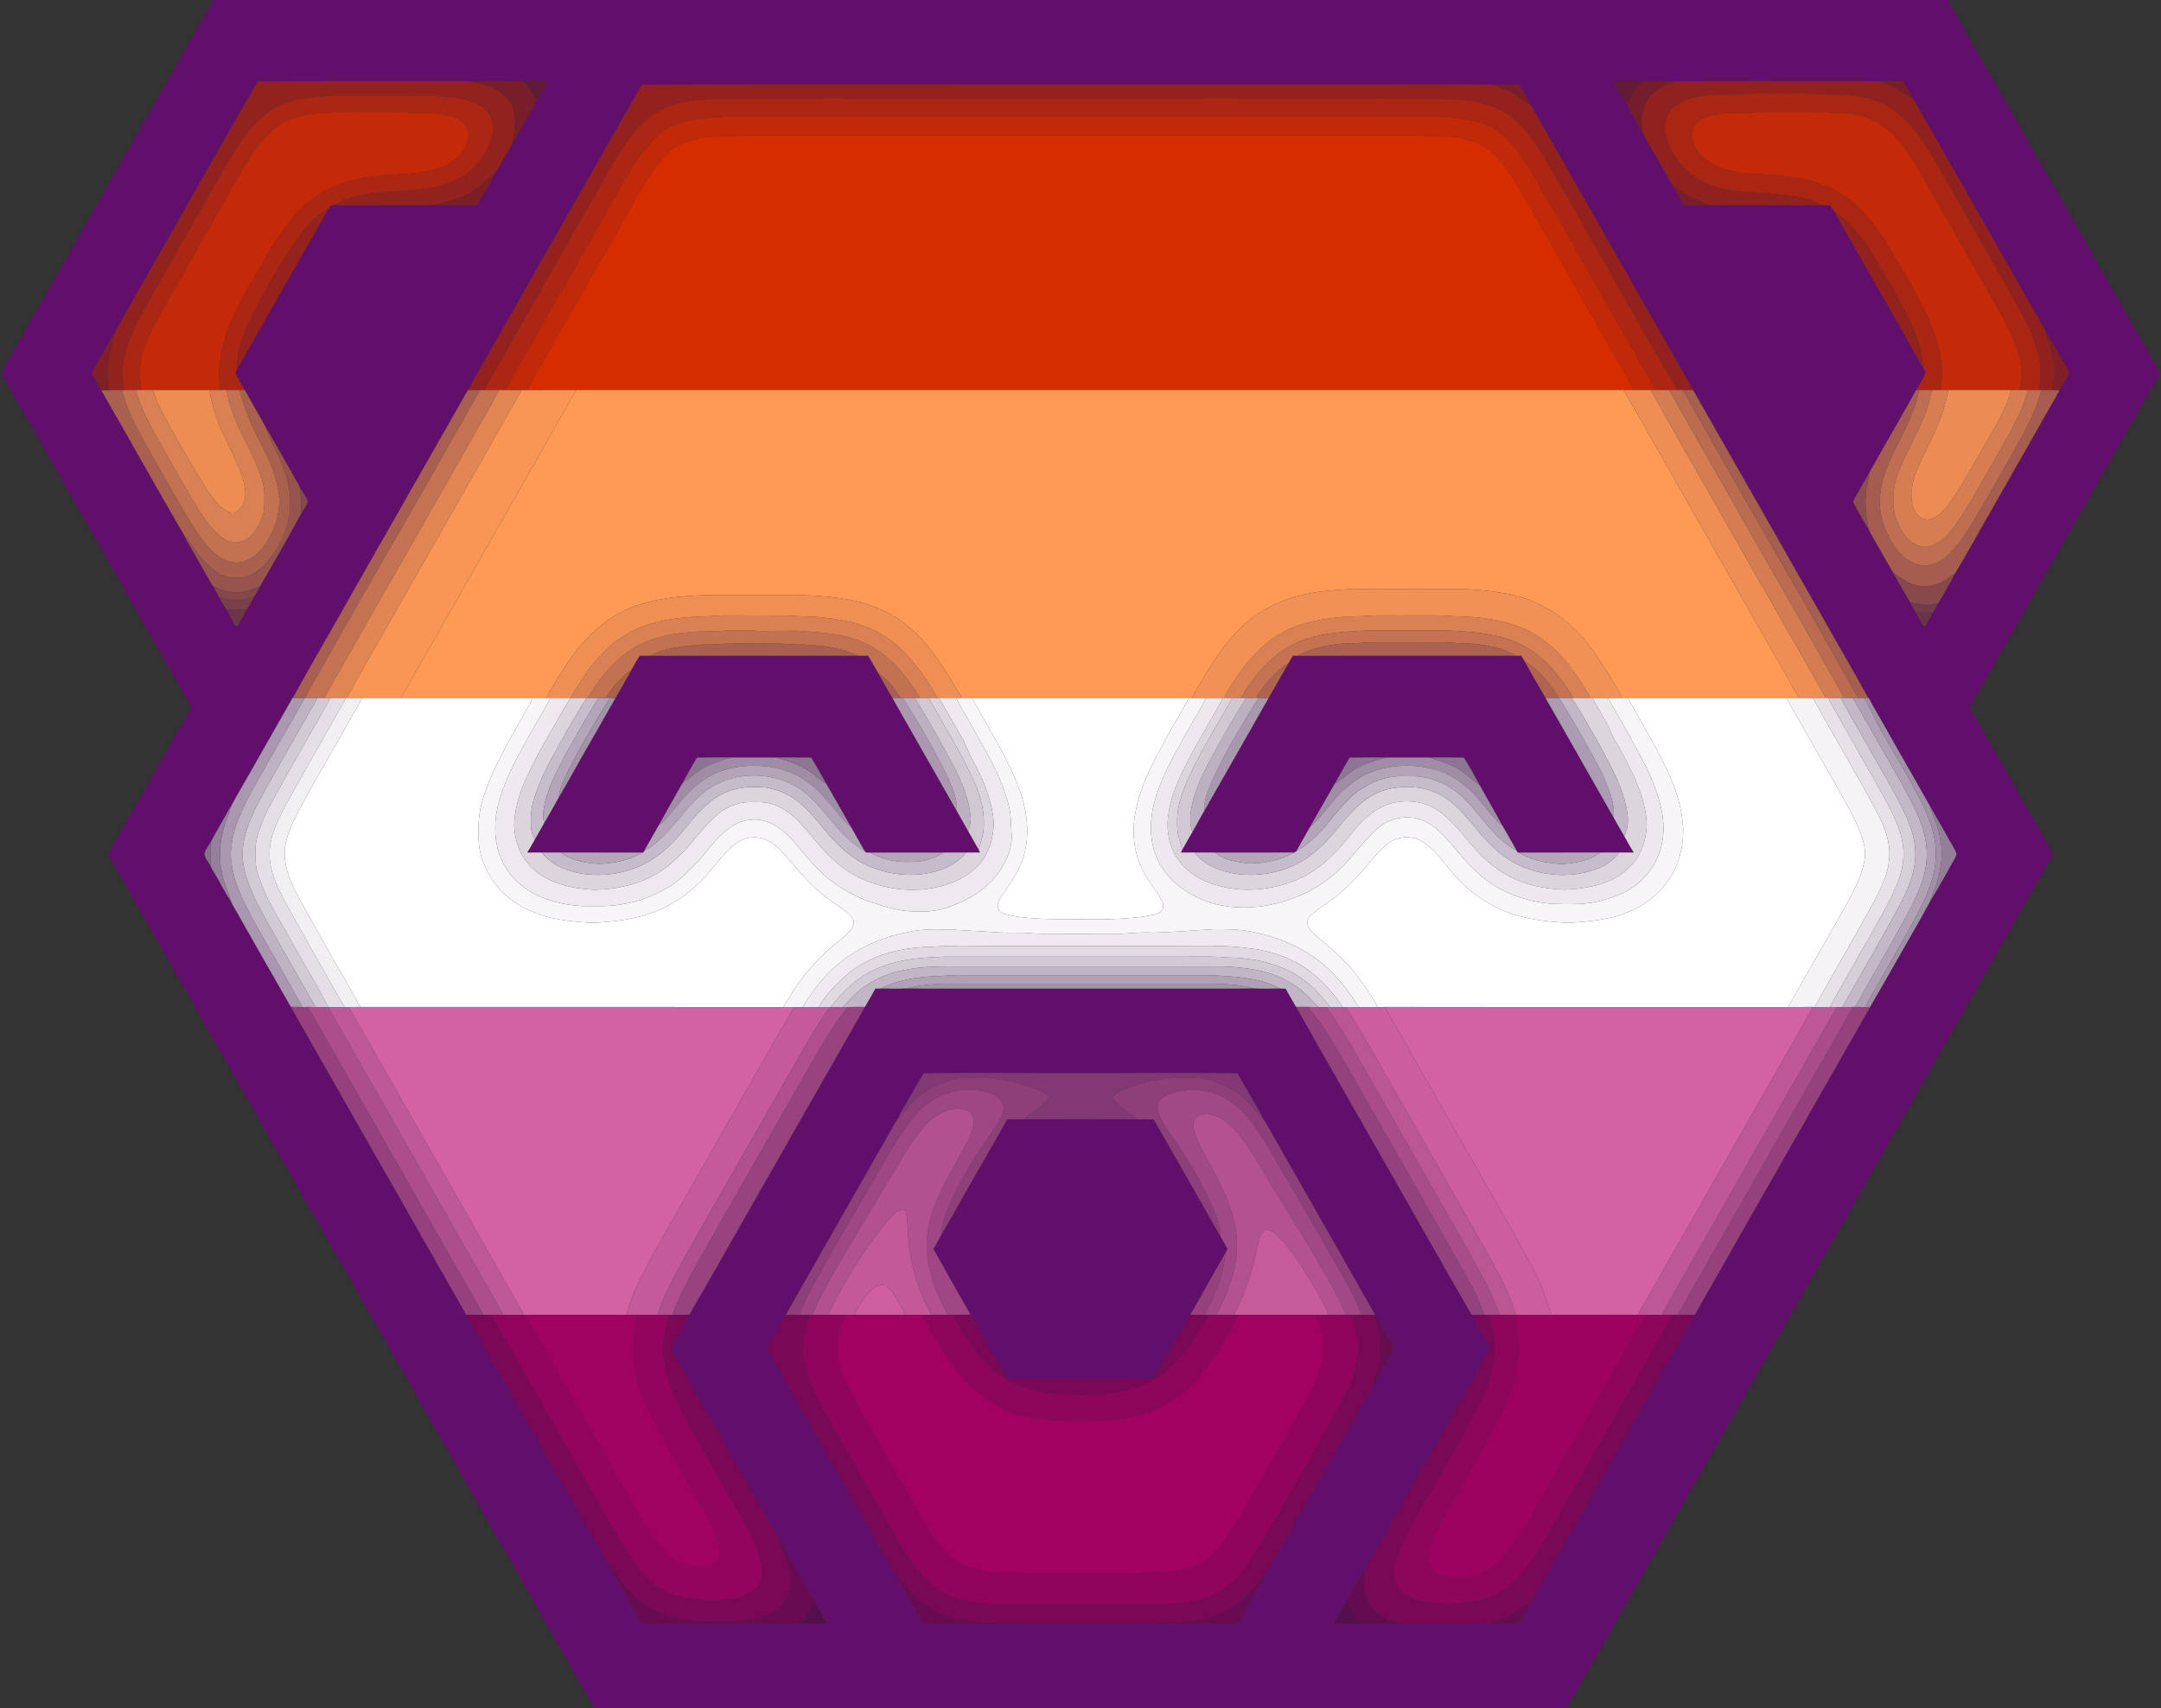 <svg height="2108" viewBox="0 0 2e3 1581" width="2e3pt" xmlns="http://www.w3.org/2000/svg"><rect x="0" y="0" width="2e3" height="1581" fill="#333333" stroke="none"/><g fill="#620f6c"><path d="m197.61.0h1604.95c65.52 114.7 130.73 229.57 196.19 344.3-.34 1.06-.67 2.14-.95 3.22-57.73 101.34-115.44 202.7-173.15 304.06-.57 1.53-2.37 3.23-.92 4.81 20.3 35.09 40.1 70.45 60.27 105.61 5.33 9.68 11.29 19.04 16.22 28.94-10.46 17.43-20.2 35.33-30.44 52.92-135.42 237.89-270.92 475.72-406.35 713.6-4.65 7.81-8.67 16.02-13.8 23.54H550.21c-4.74-7.51-8.9-15.36-13.35-23.03-144.26-253.34-288.52-506.68-432.81-760-1.24-2.46-2.63-4.84-4.27-7.03 5.18-10.38 11.44-20.18 17.01-30.35 20.26-35.1 39.84-70.59 60.36-105.53-15.83-28.51-32.17-56.74-48.29-85.09-42.18-74.17-84.43-148.31-126.66-222.46-.31-1.08-.62-2.14-.95-3.21 45.55-79.88 91.02-159.8 136.54-239.71C157.82 69.78 177.29 34.64 197.61.0m41.02 75.31c-12.26 21.19-24.48 42.4-36.55 63.7-14.93 26.67-30.43 53.01-45.3 79.72-14.91 26.09-29.9 52.14-44.62 78.35-1.71 3.2-3.93 6.15-5.24 9.56-6.51 10.11-11.96 20.87-18.1 31.2-1.41 2.59-3.25 5.1-3.71 8.07 2.65 5.26 5.85 10.24 8.7 15.41 25.83 44.79 50.95 90 76.95 134.68 1.7 4.16 4.24 7.9 6.4 11.82 6.28 11.08 12.74 22.06 18.95 33.18.39.73.88 1.38 1.49 1.96 1.54 3.51 3.48 6.83 5.46 10.1 2.24 3.64 3.87 7.68 6.55 11.03 2.71 5.4 5.69 10.67 8.74 15.88 1.54.0 2.04-1.77 2.84-2.78 2.4-4.33 4.79-8.65 7.16-12.99 2.37-3.9 4.62-7.86 6.87-11.83 1.81-3.09 3.56-6.21 5.23-9.38 12.88-22.33 25.91-44.62 38.13-67.3 1.94-2.81 3.72-5.72 5.35-8.72.58-1.11 1.49-2.31.7-3.56-1.89-4.17-4.49-7.98-6.69-11.99l.08 1.09c-1.02-3.2-2.96-5.99-4.57-8.91-6.06-11.17-12.51-22.14-18.77-33.2-2.53-4.28-4.71-8.77-7.63-12.8-6.5-12.37-13.85-24.33-20.49-36.64h-.3c-2.34-4.92-5.36-9.48-7.93-14.27-.86-1.41.28-2.97.45-4.42 1.23-1.66 2.38-3.39 3.38-5.19 8.78-15.78 17.69-31.48 26.67-47.15 17.68-30.74 34.99-61.67 52.75-92.36.62-1.23 1.15-2.5 1.69-3.76 1.04-1.09 1.92-2.33 2.88-3.5.55-.15 1.65-.46 2.2-.62 3.23.33 6.47.37 9.72.33 27.49-.18 55.01.05 82.49-.28 13.64.62 27.3.06 40.95.15 5.63-9.99 11.9-19.66 16.86-30 2.79-3.21 4.24-7.36 6.56-10.91 2.93-5.51 6.56-10.66 9.08-16.38 2.75-3.33 4.33-7.38 6.54-11.06 5.45-9.38 10.66-18.91 16.13-28.28 3.51-6.05 6.98-12.13 10.4-18.24-7.49.1-14.97-.17-22.46.09-16.32.12-32.66-.49-48.97.13-9.54-.31-19.09-.03-28.64-.13-56.12.02-112.25-.11-168.38.2m1254.32-.25c4.4 7.5 8.34 15.28 13.09 22.58l-.16.42c5.05 8.01 9.3 16.49 14.26 24.56l-.12-1.21c2.55 6.82 6.84 12.79 10.25 19.19 5.85 10.06 11.39 20.32 17.46 30.25 3.24 6.54 7.08 12.77 10.76 19.07 8.04-.1 16.11.45 24.15-.23 9.76.41 19.58.06 29.37.21 24.85-.16 49.72.45 74.57-.14 2.38.37 4.81.16 7.23.11 1.36 1.98 2.56 4.08 3.95 6.06 5.91 11.33 12.66 22.22 18.89 33.39 11.83 21.11 23.95 42.06 35.93 63.09 9.27 15.91 17.98 32.13 27.34 47.99.27 1.37 1.5 2.26 2.27 3.4-1.11 6.39-6.12 11.21-8.45 17.18h-.32c-14.21 25.64-29.13 50.91-43.35 76.53-3.14 5.11-5.98 10.4-8.96 15.6-1.92 3.95-5.06 7.43-5.98 11.77 4.6 8.31 9.02 16.8 14.28 24.73 2.31 5.4 5.61 10.32 8.42 15.47 5 8.52 9.63 17.29 14.87 25.67 4.58 9.2 10.12 17.88 15.18 26.82 1.63 3.15 3.37 6.25 5.21 9.29 2.64 4.29 4.5 9.06 7.6 13.07.26-.03.77-.07 1.02-.09 2.72-4.15 4.73-8.71 7.3-12.96 1.71-2.58 3.13-5.34 4.42-8.15l.18-.02c5.23-9.28 11.02-18.27 15.74-27.83 11.32-18.69 21.66-38 32.64-56.91 21.46-37.56 42.85-75.16 64.14-112.81h.3c2.58-5.22 5.88-10.04 8.46-15.25-.54-3.19-2.55-5.87-4.05-8.65-6.01-10.15-11.37-20.7-17.75-30.62-.74-2.01-1.9-3.82-2.96-5.65-36.63-64.38-73.3-128.74-109.97-193.1-3.37-5.46-6.07-11.36-9.77-16.59-2.45-5.69-6.03-10.78-8.95-16.22-7.35.08-14.71-.43-22.04.24-11.13-.41-22.29-.08-33.42-.23-51.83.08-103.69-.2-155.51.17-9.78-.62-19.59-.05-29.38-.22-9.39-.15-18.76.13-28.14.02m-898.73 3.29c-25.2 43.23-49.66 86.91-74.55 130.32-17.89 31.75-36.13 63.29-54.02 95.04-10.83 19.15-22 38.12-32.63 57.38-35.72 62.34-71.03 124.9-106.74 187.24-18.22 32.69-37.34 64.89-55.32 97.71l-.46.01c-2.12 4.56-4.85 8.79-7.28 13.18-10.37 17.97-20.39 36.12-30.78 54.08-6.01 10.77-12.43 21.34-18.23 32.22-2.9 4.16-4.94 8.84-7.62 13.15-3.8 7.01-8.15 13.76-11.67 20.91-2.2 3.33-4.54 6.69-5.76 10.53.65 4.23 3.58 7.73 5.76 11.31.88 2.47 2.46 4.59 3.72 6.87 5.16 8.69 9.61 17.83 15.27 26.2 1.12 2.9 2.86 5.49 4.39 8.18 16.79 29.83 33.86 59.51 50.88 89.21 11.8 21.12 23.95 42.04 35.91 63.08 21.37 37.59 42.77 75.18 64.26 112.71 20.53 36.5 41.58 72.72 62.14 109.21h.38c3.29 7.19 7.71 13.79 11.49 20.73 36.83 64.53 73.52 129.13 110.37 193.65 3.79 6.13 6.71 12.82 11.03 18.6 1.11 2.87 2.42 5.68 4 8.35 8.68 14.78 16.93 29.82 25.65 44.58 19.52.43 39.05.09 58.58.2 28.9-.06 57.8.12 86.7-.1 8.58.14 17.17.18 25.76.05-3.62-7.35-7.91-14.35-12.15-21.34-7.22-13.31-14.8-26.44-22.29-39.6-3.78-6.1-6.59-12.82-11.11-18.43-1.67-4.56-4.55-8.52-6.86-12.75-29.62-52.31-59.57-104.44-89.08-156.81-1.11-1.94-2.32-3.85-2.96-5.99 1.31-4.01 3.96-7.38 5.87-11.1 3.53-6.76 7.6-13.22 11.07-20.01 29.46-50.93 58.22-102.27 87.55-153.28 20.85-37.12 42.29-73.91 63.18-111 3.85-6.96 8.16-13.65 11.7-20.76h.16c3.26-5.61 6.54-11.2 9.63-16.9 1.76-.02 3.54.06 5.3-.14 8.02.25 16.07.28 24.09-.06 24.14.49 48.31.0 72.46.17h179.02c23.15-.17 46.31.33 69.46-.17 7.96.35 15.98.31 23.96.05 1.77.21 3.58.12 5.39.15 3.07 5.7 6.38 11.28 9.62 16.89l.12.01c12.92 23.17 26.17 46.17 39.31 69.23 19.86 34.56 39.38 69.32 59.23 103.89 21.35 37.29 42.35 74.79 63.93 111.95 3.33 6.57 7.29 12.79 10.69 19.33 1.99 3.94 4.79 7.49 6.24 11.69-.48 1.67-1.34 3.2-2.19 4.71-34.32 60.65-68.9 121.15-103.33 181.74-3.27 6.18-7.3 11.97-10.18 18.34-2.37 3.23-4.38 6.71-6.24 10.25-3.3 6.34-7.26 12.3-10.44 18.7-4.15 7-8.48 13.91-12.04 21.23 8.55.16 17.1.06 25.66.0 12.08-.05 24.21.47 36.27-.37 2.14.32 4.33.23 6.51.25 24.79-.25 49.62.35 74.38-.31 6.52.88 13.1.36 19.66.54 2.81-.03 5.68.22 8.45-.45 1.63-1.86 2.72-4.1 3.94-6.22 2.59-4.92 5.82-9.51 7.78-14.75 6.2-9.14 11.17-19.14 16.76-28.69 41.18-72.14 82.23-144.36 123.4-216.51 3.55-6.54 7.74-12.73 10.77-19.54h.38c34.46-60.61 68.97-121.2 103.57-181.74 19.35-34.49 39.31-68.63 58.64-103.12 8.3-14.17 16.32-28.5 24.51-42.73 10.36-18.27 21.01-36.4 30.98-54.87 6.83-10.77 12.72-22.13 19.12-33.17 1.79-3.65 4.76-6.96 5.38-11.04-1.29-4.28-4.1-7.88-6.13-11.81-6.23-10.94-12.34-21.95-18.68-32.82-13.05-23.4-26.65-46.52-39.7-69.93-5.5-9.91-11.52-19.55-16.69-29.63h-.49c-11.71-21.52-24.09-42.67-36.18-63.98-41.96-73.66-83.8-147.39-125.88-220.98-6.16-11.43-12.84-22.56-19.2-33.88-42.73-74.93-85.27-149.96-128.07-224.85-1.04-1.73-1.77-3.74-3.3-5.09-3.02-6.64-6.74-12.97-10.62-19.15-7.83.08-15.68-.49-23.49.24-31.08-.45-62.21-.13-93.31-.23-127.67.0-255.34.0-383 0-103.92.11-207.84-.25-311.76.24m260.45 915.05c-3.96 7.05-8.11 13.99-12.14 21-3.91 7.2-8.65 13.98-11.82 21.56-3 3.76-4.83 8.29-7.38 12.35-32.13 56.17-64.05 112.45-96.11 168.65-5.08 9.24-10.32 18.4-15.54 27.55-1.25 1.92-1.74 4.3-.34 6.3 35.16 62.09 70.5 124.09 105.84 186.08 4.03 6.53 7.19 13.62 11.76 19.8 2.53 6.29 6.22 11.99 9.53 17.88 5.33 9.42 10.82 18.75 16.04 28.24 14.13.41 28.28.08 42.42.19 10.85-.23 21.73.58 32.55-.43 9.15.64 18.34.07 27.5.26 37.82-.18 75.67.35 113.47-.26 8.16.91 16.39.3 24.59.44 16.81-.13 33.63.22 50.44-.19 5.02-9.06 10.21-18.01 15.34-27.01 3.83-6.96 8.25-13.63 11.33-20.98 3.27-4.16 5.42-9.05 8.15-13.55 26.91-47.11 53.74-94.26 80.54-141.43 3.46-6.6 7.83-12.74 10.79-19.58 4.63-6.18 7.81-13.27 11.82-19.84 2.14-4.18 5.3-7.91 6.58-12.48-1.25-4.29-4.16-7.83-6.2-11.74-3.81-6.3-7.04-12.96-11.08-19.11-30.28-53.57-60.84-106.98-91.3-160.45-4.17-6.84-7.61-14.15-12.17-20.71-2.11-5.34-5.31-10.12-8.1-15.1-5.22-9.18-10.66-18.24-15.84-27.43-48.45-.84-96.9-.09-145.34-.23-48.44.14-96.89-.61-145.33.22z"/><path d="m592.13 606.89c3.13.04 6.27.07 9.41.01 19.82.24 39.65-.11 59.47-.02 44.49-.12 88.99.15 133.48.01 3 .06 6.01.05 9.03.06 3.37 5.56 6.42 11.32 9.83 16.86 3.97 7.51 8.36 14.8 12.55 22.21 19.93 34.86 39.69 69.83 59.65 104.69 3.69 6.1 6.91 12.48 10.53 18.63 3.22 5.74 6.58 11.41 9.74 17.19.4.82.82 1.65 1.26 2.49-4.24-.01-8.46.04-12.68.01-6.98-.11-13.95.06-20.92.02-22.69.03-45.38-.06-68.07.05-1.31-.03-2.6-.04-3.89-.04-.29-.3-.88-.9-1.18-1.2-4.42-7.46-8.42-15.15-12.84-22.6-7.46-13.41-15.22-26.65-22.84-39.97-4.57-8.06-8.98-16.21-13.84-24.09-10.72-.08-21.44-.36-32.16-.09-14.12-.06-28.25-.05-42.37.0-10.37-.26-20.74-.02-31.11.08-4.97 7.79-9.3 15.96-13.77 24.04-7.36 12.99-14.83 25.92-21.96 39.05-4.25 7.67-8.92 15.1-12.98 22.88-.22.45-.67 1.35-.89 1.8-.25.02-.76.07-1.01.09-25.32.03-50.63.04-75.95-.02-5.79.02-11.58-.09-17.36.0-4.46.03-8.91-.03-13.35.01 2.53-3.77 4.61-7.81 6.89-11.73 2.97-5.08 5.83-10.21 8.74-15.32 4.6-7.9 9.1-15.87 13.57-23.85 9.34-15.79 18.03-31.96 27.24-47.82 8.41-14.74 16.87-29.44 25.24-44.19 4.97-8.82 10.25-17.47 14.96-26.42 2.43-4.33 4.82-8.69 7.58-12.82z"/><path d="m1196.46 606.99c1.36-.03 2.73-.05 4.13-.07 19.81.22 39.62-.14 59.44-.06 47.79-.11 95.58.11 143.37.05 1.48.01 2.97.0 4.48.01 1.25 1.94 2.52 3.9 3.69 5.92 6.05 11.26 12.58 22.26 18.92 33.37 21.21 36.85 42.01 73.94 63.14 110.84 3.18 5.57 6.29 11.19 9.58 16.71 2.99 5.07 5.6 10.37 8.88 15.28-4.45-.04-8.89.02-13.32-.01-5.82-.09-11.64.03-17.45.0-25.29.07-50.59.04-75.88.02-.26-.02-.77-.07-1.02-.09-.22-.45-.66-1.34-.88-1.78-4.06-7.8-8.75-15.24-13-22.93-6.79-12.54-13.97-24.86-20.95-37.29-4.83-8.64-9.47-17.39-14.77-25.76-10.71-.09-21.42-.36-32.13-.09-13.47-.05-26.93-.06-40.39.0-11.05-.27-22.09.0-33.13.09-4.85 7.86-9.24 16-13.8 24.04-7.62 13.33-15.39 26.58-22.86 39.99-4.42 7.51-8.52 15.2-12.86 22.74-.59.37-1.16.73-1.76 1.04-24.46.11-48.92.04-73.38.04-6.31.02-12.61-.12-18.91-.02-4.23.03-8.45-.02-12.67-.01.41-.84.83-1.67 1.26-2.5 3.05-5.6 6.31-11.08 9.42-16.64 3.73-6.32 7.03-12.88 10.83-19.16 19.96-34.86 39.73-69.83 59.65-104.71 6.07-10.75 12.36-21.37 18.37-32.16 1.28-2.31 2.63-4.59 4-6.86z"/><path d="m932.22 1036.04c5.11-.09 10.23-.18 15.35-.11 34.95-.12 69.9-.11 104.85.0 5.12-.07 10.24.02 15.36.11 11.9 20.83 23.81 41.66 35.73 62.49 8.9 15.29 17.17 30.94 26.27 46.12 2.06 3.79 4.24 7.52 6.35 11.3-.81 1.46-1.6 2.93-2.37 4.42-11.03 18.64-21.2 37.76-32.13 56.44-11.28 19.69-22.45 39.44-33.87 59.04-45.16.5-90.33.47-135.49.02-11.5-19.63-22.62-39.48-34.01-59.17-11.77-20.06-22.83-40.52-34.4-60.7 2.36-4.3 4.88-8.51 7.23-12.81 9.71-16.45 18.72-33.29 28.33-49.79 10.95-19.11 21.87-38.24 32.8-57.36z"/></g><path d="m238.63 75.31c56.13-.31 112.26-.18 168.38-.2 9.55.1 19.1-.18 28.64.13 10.04 2.35 20.75 4.44 28.96 11.13 5.81 4.55 10.21 11.09 11.47 18.43 1.47 9.29-.06 18.72-2.07 27.8-2.52 5.72-6.15 10.87-9.08 16.38-2.32 3.55-3.77 7.7-6.56 10.91-6.77 4.99-12.1 11.69-19.24 16.19-11.5 7.71-25.22 10.87-38.57 13.66-27.48.33-55 .1-82.49.28-3.25.04-6.49.0-9.72-.33 5.56-2.12 10.76-5.13 16.53-6.72 27.21-8.43 56.37-3.96 83.79-11.3 13.01-3.58 25.41-10.5 33.96-21.11 6.76-7.87 11.2-17.55 13.23-27.7 2.17-10-3.62-20.53-12.23-25.58-8.31-4.95-18.11-6.28-27.56-7.34-7.34-.77-14.71-1.53-22.11-1.44-23.63.07-47.26.01-70.9.03-6.67.03-13.35-.22-20.01.27-13.03 1.06-26.28 2.03-38.67 6.53-8.78 3.08-16.75 8.18-23.65 14.39-8.81 7.73-15.4 17.55-21.78 27.28-10.07 15.84-18.95 32.38-28.36 48.61-18.94 33.39-38.1 66.66-56.83 100.17-8.78 16.43-17.75 33.41-19.81 52.22-1.13 7.67.0 15.4.97 23.02-.51.0-1.53-.01-2.03-.01-4.03-.02-8.06.02-12.09.13-2.5-13.09-1.88-26.77 1.89-39.55 1.51-4.96 2.86-9.96 4.23-14.95 1.31-3.41 3.53-6.36 5.24-9.56 14.72-26.21 29.71-52.26 44.62-78.35 14.87-26.71 30.37-53.05 45.3-79.72 12.07-21.3 24.29-42.51 36.55-63.7z" fill="#92221e"/><g fill="#781e2a"><path d="m435.65 75.24c16.31-.62 32.65-.01 48.97-.13 5.02 5.33 8.88 11.58 12.06 18.15-5.47 9.37-10.68 18.9-16.13 28.28-2.21 3.68-3.79 7.73-6.54 11.06 2.01-9.08 3.54-18.51 2.07-27.8-1.26-7.34-5.66-13.88-11.47-18.43-8.21-6.69-18.92-8.78-28.96-11.13z"/><path d="m1739.4 75.32c7.33-.67 14.69-.16 22.04-.24 2.92 5.44 6.5 10.53 8.95 16.22-3.2-2.03-6.53-3.84-9.69-5.89-6.62-4.31-14.05-7.1-21.3-10.09z"/><path d="m1382.29 78.34c7.81-.73 15.66-.16 23.49-.24 3.88 6.18 7.6 12.51 10.62 19.15-3.54-2.29-7.1-4.55-10.49-7.04-7.17-5.25-15.67-8.09-23.62-11.87z"/><path d="m1547.73 170.85c3.23 2.57 6.71 4.81 10.07 7.21 7.45 5.45 16.37 8.19 24.84 11.63-8.04.68-16.11.13-24.15.23-3.68-6.3-7.52-12.53-10.76-19.07z"/></g><path d="m484.62 75.11c7.49-.26 14.97.01 22.46-.09-3.42 6.11-6.89 12.19-10.4 18.24-3.18-6.57-7.04-12.82-12.06-18.15z" fill="#601a35"/><path d="m1492.95 75.06c9.38.11 18.75-.17 28.14-.02-7.24 5.79-12.18 13.86-15.05 22.6-4.75-7.3-8.69-15.08-13.09-22.58z" fill="#641a33"/><path d="m1521.09 75.04c9.79.17 19.6-.4 29.38.22-9.61 3.85-20.12 8.21-25.7 17.5-5.44 8.49-5.76 18.92-4.75 28.65l.12 1.21c-4.96-8.07-9.21-16.55-14.26-24.56l.16-.42c2.87-8.74 7.81-16.81 15.05-22.6z" fill="#761d2b"/><path d="m1550.47 75.26c51.82-.37 103.68-.09 155.51-.17 11.13.15 22.29-.18 33.42.23 7.25 2.99 14.68 5.78 21.3 10.09 3.16 2.05 6.49 3.86 9.69 5.89 3.7 5.23 6.4 11.13 9.77 16.59 36.67 64.36 73.34 128.72 109.97 193.1 1.06 1.83 2.22 3.64 2.96 5.65 2.71 10.2 6.38 20.2 7.51 30.76 1.13 7.92-.01 15.9-1.4 23.7-3.38-.05-6.74-.11-10.1-.09-.5.0-1.49.0-1.98.0 1.36-8.89 2.15-17.99.56-26.91-3.2-20.66-14.07-38.9-23.85-57.01-17.61-31.02-35.2-62.06-52.87-93.04-9.66-16.64-18.75-33.61-29.17-49.8-8.23-12.71-17.88-24.93-30.56-33.47-11.85-8.04-26.23-11.15-40.24-12.8-8.3-1.07-16.68-.1-24.99-.79-12.96-1.31-26-.51-38.99-.72-13.01.22-26.05-.6-39.02.72-9.63.75-19.34-.46-28.92 1.07-9.41 1.4-19.24 3.09-27.25 8.57-8.22 5.51-12.3 16.17-10.42 25.8 2.78 15.66 12.26 29.67 24.77 39.29 13.26 10.2 30.12 13.9 46.45 15.39 20.32 1.65 41.01 1.68 60.79 7.19 4.58 1.23 8.79 3.45 13.17 5.26-24.85.59-49.72-.02-74.57.14-9.79-.15-19.61.2-29.37-.21-8.47-3.44-17.39-6.18-24.84-11.63-3.36-2.4-6.84-4.64-10.07-7.21-6.07-9.93-11.61-20.19-17.46-30.25-3.41-6.4-7.7-12.37-10.25-19.19-1.01-9.73-.69-20.16 4.75-28.65 5.58-9.29 16.09-13.65 25.7-17.5z" fill="#90211f"/><path d="m594.22 78.35c103.92-.49 207.84-.13 311.76-.24h383c31.1.1 62.23-.22 93.31.23 7.95 3.78 16.45 6.62 23.62 11.87 3.39 2.49 6.95 4.75 10.49 7.04 1.53 1.35 2.26 3.36 3.3 5.09 42.8 74.89 85.34 149.92 128.07 224.85 6.36 11.32 13.04 22.45 19.2 33.88-3.1-.02-6.2-.04-9.29-.04-1.9-.01-3.79-.02-5.66-.01-17.69-31-35.36-62.02-53.04-93.03-20.06-35.55-40.09-71.13-60.47-106.5-8.03-13.71-15.98-27.59-26.06-39.93-9.62-11.6-22.38-20.93-37.02-24.99-12.49-4.05-25.71-4.16-38.67-5.05-12.27-.14-24.53-.05-36.8-.08-11.34.19-22.67-.52-34.01-.03-27.31.06-54.62.0-81.93.02-17.33-.27-34.7.71-51.98-.79-6.7-.41-13.35.7-20.04.8-87.65-.05-175.31.02-262.96-.01-27.02-.17-54.06.43-81.06-.44-10.98.74-21.99.38-32.98.44-22.67-.02-45.35.02-68.02.02-7.41.12-14.79.96-22.2 1.27-16.86 1.5-33.96 6.92-46.81 18.3-14.14 12.33-23.65 28.84-33.13 44.78-39.31 68.21-77.71 136.95-116.86 205.26-1.25.0-2.5-.01-3.74-.01-3.74-.04-7.48-.01-11.22.04 10.63-19.26 21.8-38.23 32.63-57.38 17.89-31.75 36.13-63.29 54.02-95.04 24.89-43.41 49.35-87.09 74.55-130.32z" fill="#93221e"/><path d="m1607.99 87.19c12.97-1.32 26.01-.5 39.02-.72 12.99.21 26.03-.59 38.99.72 8.31.69 16.69-.28 24.99.79 14.01 1.65 28.39 4.76 40.24 12.8 12.68 8.54 22.33 20.76 30.56 33.47 10.42 16.19 19.51 33.16 29.17 49.8 17.67 30.98 35.26 62.02 52.87 93.04 9.78 18.11 20.65 36.35 23.85 57.01 1.59 8.92.8 18.02-.56 26.91-3.41.01-6.82.0-10.21.01-2.67.0-5.33.0-7.98-.01 2.09-10.16 2.47-20.82-.11-30.92-3.96-16.26-12.59-30.78-20.43-45.38-19.55-34.18-38.97-68.43-58.37-102.7-9.58-16.03-18.12-32.76-29.3-47.76-7.53-9.47-16.44-18.46-27.8-23.14-11.64-4.91-24.34-7.06-36.94-6.69-14.96-1.47-30-.78-45-.92-9.32.1-18.67-.43-27.95.61-9.96 1.02-20.04-.44-29.95 1.2-7.86 1.18-16.32 2.78-22.23 8.52-5.67 5.27-5.49 14.26-2.41 20.83 5.27 10.85 15.85 18.13 27.18 21.57 11.67 4.07 24.12 4.5 36.34 5.23 17.86.95 35.96 2.56 52.93 8.59 16.82 6.14 32.1 16.7 43.43 30.61 11.75 13.46 20.63 29.04 29.74 44.32 9.45 16.42 19 32.83 26.88 50.08 7.05 15.36 11.76 31.93 12.48 48.87.01 5.72-.92 11.38-1.22 17.08-2.76.0-5.5.01-8.23.01-3.96-.01-7.9.02-11.84-.01-.6-.01-1.79-.02-2.39-.03 2.33-5.97 7.34-10.79 8.45-17.18-.77-1.14-2-2.03-2.27-3.4-.86-6.93-1.5-13.93-3.55-20.64-5.81-19.85-16.46-37.74-26.41-55.71-11.72-20.1-22.92-40.91-39.18-57.8-3.83-4.07-8.52-7.1-13.02-10.32-1.39-1.98-2.59-4.08-3.95-6.06-2.42.05-4.85.26-7.23-.11-4.38-1.81-8.59-4.03-13.17-5.26-19.78-5.51-40.47-5.54-60.79-7.19-16.33-1.49-33.19-5.19-46.45-15.39-12.51-9.62-21.99-23.63-24.77-39.29-1.88-9.63 2.2-20.29 10.42-25.8 8.01-5.48 17.84-7.17 27.25-8.57 9.58-1.53 19.29-.32 28.92-1.07z" fill="#a92613"/><path d="m264.38 95.33c12.39-4.5 25.64-5.47 38.67-6.53 6.66-.49 13.34-.24 20.01-.27 23.64-.02 47.27.04 70.9-.03 7.4-.09 14.77.67 22.11 1.44 9.45 1.06 19.25 2.39 27.56 7.34 8.61 5.05 14.4 15.58 12.23 25.58-2.03 10.15-6.47 19.83-13.23 27.7-8.55 10.61-20.95 17.53-33.96 21.11-27.42 7.34-56.58 2.87-83.79 11.3-5.77 1.59-10.97 4.6-16.53 6.72-.55.16-1.65.47-2.2.62-.96 1.17-1.84 2.41-2.88 3.5-8.33 4.48-15.34 10.99-21.22 18.34-13.29 15.97-23.39 34.21-33.75 52.13-10.61 19.17-21.99 38.4-27.17 59.9-1.59 5.91-1.52 12.07-2.35 18.09-.17 1.45-1.31 3.01-.45 4.42 2.57 4.79 5.59 9.35 7.93 14.27-1.48.02-2.96.03-4.44.05-4.05.02-8.1-.01-12.16.01-1.95.01-3.9.0-5.84.0-.89-9.32-2.16-18.76-.16-28.04 2.91-22.64 13.24-43.37 24.22-63.07 10.59-19.41 21.46-38.72 34.03-56.93 6.64-9.21 13.8-18.21 22.66-25.4 9.23-7.75 19.88-13.77 31.21-17.82 18.71-6.38 38.6-7.61 58.18-8.74 13.27-.68 26.84-2.32 38.94-8.18 8.73-4.45 16.45-11.77 19.64-21.21 1.93-5.74 1.3-12.66-2.97-17.22-4.39-4.64-10.75-6.67-16.83-8-7.8-1.63-15.79-2.13-23.74-1.9-9.37.36-18.65-1.39-28.02-1.03-19 .35-38.05-.74-57.01.96-13.57-.17-27.35 2.05-39.64 7.99-9.72 4.65-17.35 12.6-24.13 20.78-10.54 13.6-18.51 28.92-27.22 43.69-17.49 31.12-35.27 62.08-52.91 93.11-6.84 11.63-13.29 23.48-19.56 35.42-5.57 11.51-10.28 23.77-10.99 36.66-.39 6.36.53 12.68 1.59 18.93-1.81.0-3.61.0-5.41.0-3.59-.01-7.19.0-10.78.0-.97-7.62-2.1-15.35-.97-23.02 2.06-18.81 11.03-35.79 19.81-52.22 18.73-33.51 37.89-66.78 56.83-100.17 9.41-16.23 18.29-32.77 28.36-48.61 6.38-9.73 12.97-19.55 21.78-27.28 6.9-6.21 14.87-11.31 23.65-14.39z" fill="#ab2613"/><path d="m644.78 92.72c7.41-.31 14.79-1.15 22.2-1.27 22.67.0 45.35-.04 68.02-.02 10.99-.06 22 .3 32.98-.44 27 .87 54.04.27 81.06.44 87.65.03 175.31-.04 262.96.01 6.69-.1 13.34-1.21 20.04-.8 17.28 1.5 34.65.52 51.98.79 27.31-.02 54.62.04 81.93-.02 11.34-.49 22.67.22 34.01.03 12.27.03 24.53-.06 36.8.08 12.96.89 26.18 1 38.67 5.05 14.64 4.06 27.4 13.39 37.02 24.99 10.08 12.34 18.03 26.22 26.06 39.93 20.38 35.37 40.41 70.95 60.47 106.5 17.68 31.01 35.35 62.03 53.04 93.03-2.39-.01-4.77.0-7.13.01-4.24.01-8.47-.04-12.69-.04-8.68-16.79-18.74-32.81-27.8-49.39-27.84-48.24-54.91-96.91-82.8-145.11-9.16-15.31-18.18-31.37-32.4-42.63-12.87-10.69-29.94-14.02-46.21-15.04-10.68-.4-21.33-1.63-32.02-1.24-197.65.01-395.3.01-592.94.0-17.68.26-35.4-.68-53.04.83-18.14.81-37.51 2.78-52.52 14-10.85 8.6-19.31 19.83-26.47 31.58-10.41 16.53-19.75 33.69-29.41 50.66-19.24 33.74-38.53 67.47-57.72 101.24-10.26 18.47-21.1 36.6-31.21 55.15-1.89.01-3.78.0-5.66-.01-4.67-.06-9.35.0-14.02.03 39.15-68.31 77.55-137.05 116.86-205.26 9.48-15.94 18.99-32.45 33.13-44.78 12.85-11.38 29.95-16.8 46.81-18.3z" fill="#ac2612"/><g fill="#c42a07"><path d="m303.97 104.44c18.96-1.7 38.01-.61 57.01-.96 9.37-.36 18.65 1.39 28.02 1.03 7.95-.23 15.94.27 23.74 1.9 6.08 1.33 12.44 3.36 16.83 8 4.27 4.56 4.9 11.48 2.97 17.22-3.19 9.44-10.91 16.76-19.64 21.21-12.1 5.86-25.67 7.5-38.94 8.18-19.58 1.13-39.47 2.36-58.18 8.74-11.33 4.05-21.98 10.07-31.21 17.82-8.86 7.19-16.02 16.19-22.66 25.4-12.57 18.21-23.44 37.52-34.03 56.93-10.98 19.7-21.31 40.43-24.22 63.07-2 9.28-.73 18.72.16 28.04-3.32-.02-6.64-.03-9.95-.01-17.38-.02-34.75-.02-52.12.0-3.55-.02-7.1.0-10.64.01-1.06-6.25-1.98-12.57-1.59-18.93.71-12.89 5.42-25.15 10.99-36.66 6.27-11.94 12.72-23.79 19.56-35.42 17.64-31.03 35.42-61.99 52.91-93.11 8.71-14.77 16.68-30.09 27.22-43.69 6.78-8.18 14.41-16.13 24.13-20.78 12.29-5.94 26.07-8.16 39.64-7.99z"/><path d="m1623.03 104.11c9.28-1.04 18.63-.51 27.95-.61 15 .14 30.04-.55 45 .92 12.6-.37 25.3 1.78 36.94 6.69 11.36 4.68 20.27 13.67 27.8 23.14 11.18 15 19.72 31.73 29.3 47.76 19.4 34.27 38.82 68.52 58.37 102.7 7.84 14.6 16.47 29.12 20.43 45.38 2.58 10.1 2.2 20.76.11 30.92-2.54-.01-5.07-.01-7.59.0-19.43-.02-38.86-.03-58.29.0-2.31-.01-4.59-.01-6.85.0.3-5.7 1.23-11.36 1.22-17.08-.72-16.94-5.43-33.51-12.48-48.87-7.88-17.25-17.43-33.66-26.88-50.08-9.11-15.28-17.99-30.86-29.74-44.32-11.33-13.91-26.61-24.47-43.43-30.61-16.97-6.03-35.07-7.64-52.93-8.59-12.22-.73-24.67-1.16-36.34-5.23-11.33-3.44-21.91-10.72-27.18-21.57-3.08-6.57-3.26-15.56 2.41-20.83 5.91-5.74 14.37-7.34 22.23-8.52 9.91-1.64 19.99-.18 29.95-1.2z"/></g><path d="m664.99 108.41c17.64-1.51 35.36-.57 53.04-.83 197.64.01 395.29.01 592.94.0 10.69-.39 21.34.84 32.02 1.24 16.27 1.02 33.34 4.35 46.21 15.04 14.22 11.26 23.24 27.32 32.4 42.63 27.89 48.2 54.96 96.87 82.8 145.11 9.06 16.58 19.12 32.6 27.8 49.39-1.46.01-2.9.01-4.32.03-5.21.05-10.42-.01-15.62-.03-9.94-18.34-20.72-36.22-30.84-54.46-25.9-45.16-51.42-90.53-77.41-135.63-8.24-12.9-16.42-26.84-29.83-35.03-7.88-4.97-17.06-7.31-26.17-8.71-7.97-1.27-16.05-.27-24.04-1.07-9.31-.95-18.67-.6-28-.63-197.34.0-394.68-.01-592.01.0-8.65.02-17.32-.29-25.94.57-8.65.93-17.39-.22-26 1.14-8.9 1.34-17.83 3.65-25.59 8.35-6.8 3.92-12.39 9.59-17.14 15.77-9.38 11.74-16.32 25.12-23.9 38.02-19.65 34.63-39.34 69.24-59.14 103.79-12.82 22.65-25.95 45.13-38.47 67.96-1.78-.01-3.55-.01-5.31-.02-4.94-.07-9.88-.04-14.81.0 10.11-18.55 20.95-36.68 31.21-55.15 19.19-33.77 38.48-67.5 57.72-101.24 9.66-16.97 19-34.13 29.41-50.66 7.16-11.75 15.62-22.98 26.47-31.58 15.01-11.22 34.38-13.19 52.52-14z" fill="#c12908"/><path d="m678.02 126.03c8.62-.86 17.29-.55 25.94-.57 197.33-.01 394.67.0 592.01.0 9.33.03 18.69-.32 28 .63 7.99.8 16.07-.2 24.04 1.07 9.11 1.4 18.29 3.74 26.17 8.71 13.41 8.19 21.59 22.13 29.83 35.03 25.99 45.1 51.51 90.47 77.41 135.63 10.12 18.24 20.9 36.12 30.84 54.46-3.15.0-6.3.01-9.43.03-323.2-.05-646.4-.01-969.6-.02-15.15.0-30.3-.02-45.45.06 12.52-22.83 25.65-45.31 38.47-67.96 19.8-34.55 39.49-69.16 59.14-103.79 7.58-12.9 14.52-26.28 23.9-38.02 4.75-6.18 10.34-11.85 17.14-15.77 7.76-4.7 16.69-7.01 25.59-8.35 8.61-1.36 17.35-.21 26-1.14z" fill="#d52d00"/><path d="m439.13 176.08c7.14-4.5 12.47-11.2 19.24-16.19-4.96 10.34-11.23 20.01-16.86 30-13.65-.09-27.31.47-40.95-.15 13.35-2.79 27.07-5.95 38.57-13.66z" fill="#7c1e28"/><path d="m282.05 212.15c5.88-7.35 12.89-13.86 21.22-18.34-.54 1.26-1.07 2.53-1.69 3.76-17.76 30.69-35.07 61.62-52.75 92.36-8.98 15.67-17.89 31.37-26.67 47.15-1 1.8-2.15 3.53-3.38 5.19.83-6.02.76-12.18 2.35-18.09 5.18-21.5 16.56-40.73 27.17-59.9 10.36-17.92 20.46-36.16 33.75-52.13z" fill="#95221c"/><path d="m1697.76 195.93c4.5 3.22 9.19 6.25 13.02 10.32 16.26 16.89 27.46 37.7 39.18 57.8 9.95 17.97 20.6 35.86 26.41 55.71 2.05 6.71 2.69 13.71 3.55 20.64-9.36-15.86-18.07-32.08-27.34-47.99-11.98-21.03-24.1-41.98-35.93-63.09-6.23-11.17-12.98-22.06-18.89-33.39z" fill="#93221d"/><g fill="#801f26"><path d="m88.82 337.84c6.14-10.33 11.59-21.09 18.1-31.2-1.37 4.99-2.72 9.99-4.23 14.95-3.77 12.78-4.39 26.46-1.89 39.55-2.33.05-4.66.11-6.99.18-2.85-5.17-6.05-10.15-8.7-15.41.46-2.97 2.3-5.48 3.71-8.07z"/><path d="m1893.09 306.64c6.38 9.92 11.74 20.47 17.75 30.62 1.5 2.78 3.51 5.46 4.05 8.65-2.58 5.21-5.88 10.03-8.46 15.25h-.3c-2.33-.02-4.63-.03-6.93-.06 1.39-7.8 2.53-15.78 1.4-23.7-1.13-10.56-4.8-20.56-7.51-30.76z"/></g><g fill="#aa604f"><path d="m93.81 361.32c2.33-.07 4.66-.13 6.99-.18 4.03-.11 8.06-.15 12.09-.13 2.99 11.54 7.36 22.7 12.8 33.3 14.04 26.35 29.1 52.14 44.03 77.99 7.64 12.72 15.19 25.71 25.45 36.54 6.79 7.1 16.24 12.96 26.44 11.69 10.56-1.17 18.62-9.24 24.37-17.57 9.52-14.34 14.67-32.24 11.52-49.39-2.03-13-7.21-25.24-13.12-36.9-8.96-17.91-18.19-35.96-22.56-55.66 1.48-.02 2.96-.03 4.44-.05h.3c6.64 12.31 13.99 24.27 20.49 36.64 1.61 6.02 4.29 11.65 7.29 17.09 7.82 15.61 14.53 32.54 14.31 50.28.09 19.75-7.82 39.15-20.46 54.16-7.32 8.49-17.36 16.38-29.2 15.67-11.62.72-21.73-6.4-29.27-14.53-7.35-7.28-12.03-16.65-18.96-24.27-26-44.68-51.12-89.89-76.95-134.68z"/><path d="m662.56 596.36c16.44-1.52 32.95-.48 49.43-.81 10.35-.43 20.64 1.28 30.99.97 17.5.91 35.48 2.78 51.51 10.37-44.49.14-88.99-.13-133.48-.01-19.82-.09-39.65.26-59.47.02 13.05-6.98 28.02-8.38 42.49-9.94 6.16-.69 12.36-.32 18.53-.6z"/><path d="m560.55 646.01c6.37-10.08 14.2-19.41 24-26.3-4.71 8.95-9.99 17.6-14.96 26.42-1.55-.05-3.09-.07-4.63-.09-1.48-.02-2.95-.03-4.41-.03z"/></g><g fill="#c27151"><path d="m112.89 361.01c.5.0 1.52.01 2.03.01 3.59.0 7.19-.01 10.78.0 3.74 14.38 10.85 27.52 17.7 40.61 11.82 20.82 23.32 41.83 35.69 62.34 7.13 11.49 14.09 23.54 24.67 32.25 4.58 3.5 10.19 6.8 16.18 5.89 6.48-.99 12.12-5.05 15.94-10.26 5.28-7.17 8.69-15.91 8.77-24.87.11-7.01.42-14.16-1.59-20.96-6.39-23.7-21.16-43.94-28.89-67.13-2.04-5.81-3.38-11.83-4.51-17.87 4.06-.02 8.11.01 12.16-.01 4.37 19.7 13.6 37.75 22.56 55.66 5.91 11.66 11.09 23.9 13.12 36.9 3.15 17.15-2 35.05-11.52 49.39-5.75 8.33-13.81 16.4-24.37 17.57-10.2 1.27-19.65-4.59-26.44-11.69-10.26-10.83-17.81-23.82-25.45-36.54-14.93-25.85-29.99-51.64-44.03-77.99-5.44-10.6-9.81-21.76-12.8-33.3z"/><path d="m637.08 585.3c11.27-1.45 22.66-.4 33.96-1.55 11.99-.42 24.02-.38 36 .51 9.64-.5 19.3-.19 28.95-.49 17.81 1.33 35.96 1.7 53.14 7.14 15.28 4.55 28.9 13.62 40 24.94 8.52 9.19 15.82 19.44 22.28 30.17-1.59-.01-3.16-.01-4.73.0-3.7-.02-7.4.0-11.09-.02-.52.0-1.56.0-2.08.0-5.74-8.17-11.26-17.12-20.16-22.19-3.41-5.54-6.46-11.3-9.83-16.86-3.02-.01-6.03.0-9.03-.06-16.03-7.59-34.01-9.46-51.51-10.37-10.35.31-20.64-1.4-30.99-.97-16.48.33-32.99-.71-49.43.81-6.17.28-12.37-.09-18.53.6-14.47 1.56-29.44 2.96-42.49 9.94-3.14.06-6.28.03-9.41-.01-2.76 4.13-5.15 8.49-7.58 12.82-9.8 6.89-17.63 16.22-24 26.3-2.18-.01-4.36-.01-6.52.0-3.42.01-6.84-.01-10.25.0 10.95-17.18 23.48-34.22 41.03-45.17 15.64-9.8 34.03-14.17 52.27-15.54z"/></g><g fill="#da8153"><path d="m125.7 361.02h5.41c3.54-.01 7.09-.03 10.64-.01 1.43 4.51 2.88 9.04 4.85 13.35 7.46 16.08 16.83 31.14 25.48 46.57 7.78 13.1 15.08 26.53 24.07 38.85 4.4 5.57 9.15 11.58 16.01 14.14 4.89 2.02 9.62-1.82 12.09-5.76 3.96-6.55 3.17-14.71 1.39-21.83-3.46-13.37-10.17-25.56-15.89-38.04-7.56-14.89-13.21-30.78-15.88-47.28 3.31-.02 6.63-.01 9.95.01 1.94.0 3.89.01 5.84.0 1.13 6.04 2.47 12.06 4.51 17.87 7.73 23.19 22.5 43.43 28.89 67.13 2.01 6.8 1.7 13.95 1.59 20.96-.08 8.96-3.49 17.7-8.77 24.87-3.82 5.21-9.46 9.27-15.94 10.26-5.99.91-11.6-2.39-16.18-5.89-10.58-8.71-17.54-20.76-24.67-32.25-12.37-20.51-23.87-41.52-35.69-62.34-6.85-13.09-13.96-26.23-17.7-40.61z"/><path d="m655.63 570.38c5.46-.32 10.92-.92 16.41-.83 18.99.17 37.99-.07 56.97.11 10.99 1.11 22.08.56 33.05 1.94 16.18 1.8 32.66 4.51 47.3 12 13.98 6.81 26.09 17.16 35.77 29.27 8.47 10.3 15.99 21.42 22.37 33.13-2.69-.02-5.36-.02-8.03.0-2.7-.01-5.38.01-8.06.02-6.46-10.73-13.76-20.98-22.28-30.17-11.1-11.32-24.72-20.39-40-24.94-17.18-5.44-35.33-5.81-53.14-7.14-9.65.3-19.31-.01-28.95.49-11.98-.89-24.01-.93-36-.51-11.3 1.15-22.69.1-33.96 1.55-18.24 1.37-36.63 5.74-52.27 15.54-17.55 10.95-30.08 27.99-41.03 45.17l-.93.01c-5 .03-9.99-.03-14.98-.02 9.15-15.4 18.81-30.81 31.78-43.34 11.26-11.27 25.21-19.9 40.43-24.67 17.9-5.72 36.85-7.26 55.55-7.61z"/><path d="m1237.95 571.44c9.97-1.4 20.06-.58 30.05-1.75 12.33-.47 24.68-.03 37.02-.18 13.14.2 26.32-.59 39.42.77 18.43.32 37.1 1.81 54.77 7.39 16.41 5 31.35 14.5 43.19 26.88 12.01 12.19 21.07 26.85 29.84 41.45-5.34-.03-10.68.09-16.01.05-8.59-13.71-18.17-27.09-30.58-37.61-13.43-11.58-30.42-18.52-47.83-21.26-12.81-2.36-25.84-2.83-38.8-3.63-24.33-.01-48.67.01-73-.01-19.02 1.06-38.38 1.82-56.64 7.76-17.77 5.86-33.51 17.37-45.05 32.04-5.9 7.09-11.03 14.77-15.75 22.68-2.69-.01-5.38-.03-8.05-.03-2.64-.01-5.26.0-7.87.01 4.71-9.65 10.98-18.4 17.27-27.06 10.01-13.23 22.03-25.36 36.7-33.36 15.69-8.83 33.62-12.24 51.32-14.14z"/></g><path d="m141.75 361.01c17.37-.02 34.74-.02 52.12.0 2.67 16.5 8.32 32.39 15.88 47.28 5.72 12.48 12.43 24.67 15.89 38.04 1.78 7.12 2.57 15.28-1.39 21.83-2.47 3.94-7.2 7.78-12.09 5.76-6.86-2.56-11.61-8.57-16.01-14.14-8.99-12.32-16.29-25.75-24.07-38.85-8.65-15.43-18.02-30.49-25.48-46.57-1.97-4.31-3.42-8.84-4.85-13.35z" fill="#ec8d54"/><path d="m433.02 361.09c3.74-.05 7.48-.08 11.22-.04-18.14 32.18-36.44 64.27-54.7 96.38-19.18 33.77-38.81 67.28-58.03 101.04-16.67 29.06-33.03 58.31-49.4 87.55-3.72-.03-7.44.0-11.15.02 17.98-32.82 37.1-65.02 55.32-97.71 35.71-62.34 71.02-124.9 106.74-187.24z" fill="#a85f4f"/><g fill="#c47251"><path d="m444.24 361.05c1.24.0 2.49.01 3.74.01 4.67-.03 9.35-.09 14.02-.03-8.63 16.48-18.38 32.35-27.34 48.65-18 31.38-35.68 62.93-53.71 94.28-9.81 17.73-20.32 35.06-30.19 52.76-16.9 29.77-33.9 59.47-50.71 89.29-2.05.0-4.11.0-6.15.0-3.94-.02-7.87.01-11.79.01 16.37-29.24 32.73-58.49 49.4-87.55 19.22-33.76 38.85-67.27 58.03-101.04 18.26-32.11 36.56-64.2 54.7-96.38z"/><path d="m1209.38 591.3c18.26-5.94 37.62-6.7 56.64-7.76 24.33.02 48.67.0 73 .01 12.96.8 25.99 1.27 38.8 3.63 17.41 2.74 34.4 9.68 47.83 21.26 12.41 10.52 21.99 23.9 30.58 37.61-.48.0-1.45-.01-1.93-.02-3.75-.04-7.49-.01-11.22-.03-8.73-12.48-17.85-25.69-31.51-33.16-1.17-2.02-2.44-3.98-3.69-5.92-1.51-.01-3 0-4.48-.01-10.65-5.93-22.6-8.92-34.62-10.47-8.2-1.28-16.53-.71-24.76-1.56-10.99-.85-22.03-.23-33.04-.41-15.45.12-30.91-.26-46.35.17-10.55 1.2-21.25.24-31.71 2.28-11.23 1.62-22.24 4.77-32.33 10-1.4.02-2.77.04-4.13.07-1.37 2.27-2.72 4.55-4 6.86-7.38 4.25-13.05 10.68-18.75 16.87-4.28 4.68-7.87 9.94-11.26 15.3-3.12.0-6.23-.02-9.32-.01-1.53.0-3.05.0-4.55.01 4.72-7.91 9.85-15.59 15.75-22.68 11.54-14.67 27.28-26.18 45.05-32.04z"/></g><path d="m462 361.03c1.88.01 3.77.02 5.66.01 4.93-.04 9.87-.07 14.81.0-2.88 6.35-6.54 12.29-10.06 18.3-36.15 64.06-72.73 127.88-109.14 191.8-14.08 24.96-28.6 49.68-42.27 74.87l-.89-.01c-4.74-.02-9.48.02-14.21.01-1.96-.01-3.9-.01-5.85.0 16.81-29.82 33.81-59.52 50.71-89.29 9.87-17.7 20.38-35.03 30.19-52.76 18.03-31.35 35.71-62.9 53.71-94.28 8.96-16.3 18.71-32.17 27.34-48.65z" fill="#e18653"/><path d="m482.47 361.04c1.76.01 3.53.01 5.31.02 15.15-.08 30.3-.06 45.45-.06-53.89 95.09-108.2 189.95-162.17 285-11.96-.02-23.92.07-35.88.03-4.73-.05-9.45-.02-14.18-.02 13.67-25.19 28.19-49.91 42.27-74.87 36.41-63.92 72.99-127.74 109.14-191.8 3.52-6.01 7.18-11.95 10.06-18.3z" fill="#fa9655"/><path d="m533.23 361c323.2.01 646.4-.03 969.6.02 8.48 15.74 17.91 30.95 26.44 46.67 37.05 65.26 74.23 130.45 111.37 195.67 8.33 14.07 16.12 28.45 24.26 42.64-3.76.0-7.51-.01-11.25.01-49.02-.02-98.03-.01-147.04.0-1.76-.01-3.51-.02-5.24-.02-7.44-14.28-16.13-27.87-25.15-41.19-10.38-14.71-22.97-28.06-38.02-38.06-15.06-9.5-32.17-15.75-49.8-18.25-11.7-2-23.56-2.83-35.4-3.35-26.32.1-52.65.29-78.96-.16-12.36.57-24.76-.21-37.08 1.08-21.12 1.55-42.58 5.29-61.4 15.47-14.06 7.17-26.4 17.46-36.57 29.48-14.06 16.9-25.31 35.89-36.07 54.99-.67.0-2 .01-2.67.01-66.85-.01-133.7-.02-200.55.0-3.15-.02-6.3-.01-9.44-.01-14.56-24.3-28.79-49.99-51.55-67.68-12.63-10.45-27.99-17.08-43.68-21.41-18.07-4.04-36.59-5.65-55.06-6.3-27.65.01-55.31.07-82.96-.02-19.88.67-39.88 2.12-59.22 7.08-17.63 4.96-34.39 13.69-47.62 26.47-9.76 8.7-18.08 18.89-25.2 29.83-6.8 10.46-13.68 20.92-19.4 32.03-4.11.0-8.23-.01-12.34.01-40.72-.01-81.44-.02-122.17-.01 53.97-95.05 108.28-189.91 162.17-285z" fill="#ff9a56"/><path d="m1502.83 361.02c3.13-.02 6.28-.03 9.43-.03 5.2.02 10.41.08 15.62.03 17.04 31.41 35.25 62.17 52.71 93.35 36.43 63.88 72.83 127.78 109.32 191.62-4.02.01-8.04.0-12.04.03-4.33.02-8.66-.02-12.97-.02-8.14-14.19-15.93-28.57-24.26-42.64-37.14-65.22-74.32-130.41-111.37-195.67-8.53-15.72-17.96-30.93-26.44-46.67z" fill="#ee8e54"/><path d="m1527.88 361.02c1.42-.02 2.86-.02 4.32-.03 4.22.0 8.45.05 12.69.04 19.24 34.34 38.79 68.52 58.33 102.69 17.51 31.37 35.69 62.35 53.41 93.6 16.96 29.46 33.58 59.12 50.35 88.69-.82.0-2.47.0-3.3.01-3.94.0-7.88-.03-11.81-.03-.49.0-1.47.0-1.96.0-36.49-63.84-72.89-127.74-109.32-191.62-17.46-31.18-35.67-61.94-52.71-93.35z" fill="#d57d52"/><path d="m1544.89 361.03c2.36-.01 4.74-.02 7.13-.01 1.87-.01 3.76.0 5.66.01 16.84 30.42 34.36 60.47 51.4 90.79 28.54 50.1 57.68 99.85 85.94 150.11 8.4 14.65 16.32 29.57 24.91 44.11-1.72-.02-3.42-.03-5.09-.02-2.63-.01-5.25-.02-7.86-.01-16.77-29.57-33.39-59.23-50.35-88.69-17.72-31.25-35.9-62.23-53.41-93.6-19.54-34.17-39.09-68.35-58.33-102.69z" fill="#bb6c50"/><path d="m1557.68 361.03c3.09.0 6.19.02 9.29.04 42.08 73.59 83.92 147.32 125.88 220.98 12.09 21.31 24.47 42.46 36.18 63.98-.9.01-2.7.02-3.6.02-1.85.01-3.7-.01-5.5-.01-8.59-14.54-16.51-29.46-24.91-44.11-28.26-50.26-57.4-100.01-85.94-150.11-17.04-30.32-34.56-60.37-51.4-90.79z" fill="#a65e4f"/><path d="m1773.42 360.98h.32c.6.01 1.79.02 2.39.03-4.03 20.28-14.13 38.58-23.17 56.96-7.3 14.3-12.82 29.86-13.39 46.04.41 17.67 7.25 35.16 19.16 48.26 5.58 5.87 13.03 10.44 21.23 11.17 8.61.48 16.69-3.95 22.87-9.63 9.3-8.64 16.21-19.47 22.78-30.24 11.3-18.53 21.75-37.55 32.59-56.34 11.88-21.26 25.06-42.31 30.9-66.22 3.36-.02 6.72.04 10.1.09 2.3.03 4.6.04 6.93.06-21.29 37.65-42.68 75.25-64.14 112.81-10.98 18.91-21.32 38.22-32.64 56.91-6.36 4.83-13.28 9.42-21.23 11.01-8.18 1.58-17.01.4-24.14-4.01-3.76-2.39-7.54-4.73-11.28-7.13-5.24-8.38-9.87-17.15-14.87-25.67-2.81-5.15-6.11-10.07-8.42-15.47-2.68-11.68-3.76-23.81-2.24-35.74 1.06-5.44 2.08-10.88 2.9-16.36 14.22-25.62 29.14-50.89 43.35-76.53z" fill="#a65d4f"/><path d="m1776.13 361.01c3.94.03 7.88.0 11.84.01-2.28 11.14-5.69 22.06-10.65 32.31-3.44 6.95-6.5 14.08-9.95 21.03-4.77 8.98-9.06 18.25-11.97 28.02-2.5 6.92-3.35 14.28-3.07 21.6-.31 10.99 3.49 21.92 9.94 30.76 4.02 5.54 9.86 10.04 16.75 11.18 5.06 1.04 10.14-.96 14.4-3.57 6.66-4.16 11.81-10.26 16.43-16.51 12.57-17.92 22.73-37.34 33.8-56.19 8.09-14.32 16.56-28.44 23.68-43.29 4.35-7.97 7.03-16.67 9.58-25.34 3.39-.01 6.8.0 10.21-.01h1.98c-5.84 23.91-19.02 44.96-30.9 66.22-10.84 18.79-21.29 37.81-32.59 56.34-6.57 10.77-13.48 21.6-22.78 30.24-6.18 5.68-14.26 10.11-22.87 9.63-8.2-.73-15.65-5.3-21.23-11.17-11.91-13.1-18.75-30.59-19.16-48.26.57-16.18 6.09-31.74 13.39-46.04 9.04-18.38 19.14-36.68 23.17-56.96z" fill="#be6e51"/><path d="m1787.97 361.02c2.73.0 5.47-.01 8.23-.01 2.26-.01 4.54-.01 6.85.0-2.62 15.44-8.21 30.15-14.95 44.21-5.21 11.11-11.06 21.96-15.37 33.47-3.18 9.29-5.23 19.51-2.59 29.19 1.16 5.01 4.3 9.75 9.05 11.98 4.22 1.88 9.2.73 12.93-1.78 7.47-4.86 12.31-12.58 17.27-19.77 9.6-14.93 18.24-30.46 27.08-45.85 9.38-16.56 19.96-32.87 24.87-51.45 2.52-.01 5.05-.01 7.59.0 2.65.01 5.31.01 7.98.01-2.55 8.67-5.23 17.37-9.58 25.34-7.12 14.85-15.59 28.97-23.68 43.29-11.07 18.85-21.23 38.27-33.8 56.19-4.62 6.25-9.77 12.35-16.43 16.51-4.26 2.61-9.34 4.61-14.4 3.57-6.89-1.14-12.73-5.64-16.75-11.18-6.45-8.84-10.25-19.77-9.94-30.76-.28-7.32.57-14.68 3.07-21.6 2.91-9.77 7.2-19.04 11.97-28.02 3.45-6.95 6.51-14.08 9.95-21.03 4.96-10.25 8.37-21.17 10.65-32.31z" fill="#d67e52"/><path d="m1803.05 361.01c19.43-.03 38.86-.02 58.29.0-4.91 18.58-15.49 34.89-24.87 51.45-8.84 15.39-17.48 30.92-27.08 45.85-4.96 7.19-9.8 14.91-17.27 19.77-3.73 2.51-8.71 3.66-12.93 1.78-4.75-2.23-7.89-6.97-9.05-11.98-2.64-9.68-.59-19.9 2.59-29.19 4.31-11.51 10.16-22.36 15.37-33.47 6.74-14.06 12.33-28.77 14.95-44.21z" fill="#eb8c54"/><path d="m247.05 397.6c2.92 4.03 5.1 8.52 7.63 12.8 6.26 11.06 12.71 22.03 18.77 33.2 1.61 2.92 3.55 5.71 4.57 8.91.42 7.72.65 15.45.56 23.18-12.22 22.68-25.25 44.97-38.13 67.3-6.49 1.99-12.81 4.87-19.65 5.42-8.09.61-15.93-2.21-23.2-5.45-.61-.58-1.1-1.23-1.49-1.96-6.21-11.12-12.67-22.1-18.95-33.18-2.16-3.92-4.7-7.66-6.4-11.82 6.93 7.62 11.61 16.99 18.96 24.27 7.54 8.13 17.65 15.25 29.27 14.53 11.84.71 21.88-7.18 29.2-15.67 12.64-15.01 20.55-34.41 20.46-54.16.22-17.74-6.49-34.67-14.31-50.28-3-5.44-5.68-11.07-7.29-17.09z" fill="#97534e"/><path d="m1721.11 453.11c2.98-5.2 5.82-10.49 8.96-15.6-.82 5.48-1.84 10.92-2.9 16.36-1.52 11.93-.44 24.06 2.24 35.74-5.26-7.93-9.68-16.42-14.28-24.73.92-4.34 4.06-7.82 5.98-11.77z" fill="#8d4c4d"/><g fill="#85474c"><path d="m278.02 452.51-.08-1.09c2.2 4.01 4.8 7.82 6.69 11.99.79 1.25-.12 2.45-.7 3.56-1.63 3-3.41 5.91-5.35 8.72.09-7.73-.14-15.46-.56-23.18z"/><path d="m197.6 542.96c7.27 3.24 15.11 6.06 23.2 5.45 6.84-.55 13.16-3.43 19.65-5.42-1.67 3.17-3.42 6.29-5.23 9.38-4.51 1.46-9.1 2.82-13.85 3.13-6.2.47-12.33-.94-18.31-2.44-1.98-3.27-3.92-6.59-5.46-10.1z"/></g><path d="m1752.7 530.75c3.74 2.4 7.52 4.74 11.28 7.13 7.13 4.41 15.96 5.59 24.14 4.01 7.95-1.59 14.87-6.18 21.23-11.01-4.72 9.56-10.51 18.55-15.74 27.83l-.18.02c-8.53.9-17.17.82-25.55-1.16-5.06-8.94-10.6-17.62-15.18-26.82z" fill="#88494c"/><path d="m1236.96 546.06c12.32-1.29 24.72-.51 37.08-1.08 26.31.45 52.64.26 78.96.16 11.84.52 23.7 1.35 35.4 3.35 17.63 2.5 34.74 8.75 49.8 18.25 15.05 10 27.64 23.35 38.02 38.06 9.02 13.32 17.71 26.91 25.15 41.19-4.51.0-9.02.03-13.51.01-4.73-.01-9.45.02-14.16.0-.37.0-1.09.0-1.46.0-8.77-14.6-17.83-29.26-29.84-41.45-11.84-12.38-26.78-21.88-43.19-26.88-17.67-5.58-36.34-7.07-54.77-7.39-13.1-1.36-26.28-.57-39.42-.77-12.34.15-24.69-.29-37.02.18-9.99 1.17-20.08.35-30.05 1.75-17.7 1.9-35.63 5.31-51.32 14.14-14.67 8-26.69 20.13-36.7 33.36-6.29 8.66-12.56 17.41-17.27 27.06l-.66.01c-5.21.02-10.43-.03-15.64-.01-4.48.01-8.97-.02-13.44.0 10.76-19.1 22.01-38.09 36.07-54.99 10.17-12.02 22.51-22.31 36.57-29.48 18.82-10.18 40.28-13.92 61.4-15.47z" fill="#f19155"/><path d="m597.79 557.67c19.34-4.96 39.34-6.41 59.22-7.08 27.65.09 55.31.03 82.96.02 18.47.65 36.99 2.26 55.06 6.3 15.69 4.33 31.05 10.96 43.68 21.41 22.76 17.69 36.99 43.38 51.55 67.68-1.84.0-3.65.0-5.46.0-5.27-.02-10.53.03-15.8.0-.37.0-1.12.0-1.5.0-6.38-11.71-13.9-22.83-22.37-33.13-9.68-12.11-21.79-22.46-35.77-29.27-14.64-7.49-31.12-10.2-47.3-12-10.97-1.38-22.06-.83-33.05-1.94-18.98-.18-37.98.06-56.97-.11-5.49-.09-10.95.51-16.41.83-18.7.35-37.65 1.89-55.55 7.61-15.22 4.77-29.17 13.4-40.43 24.67-12.97 12.53-22.63 27.94-31.78 43.34-6.13.06-12.26-.03-18.39-.01-.98.0-2.93.0-3.91.01 5.72-11.11 12.6-21.57 19.4-32.03 7.12-10.94 15.44-21.13 25.2-29.83 13.23-12.78 29.99-21.51 47.62-26.47z" fill="#ef8f54"/><path d="m221.37 555.5c4.75-.31 9.34-1.67 13.85-3.13-2.25 3.97-4.5 7.93-6.87 11.83-6.25.0-12.5.28-18.74-.11-2.68-3.35-4.31-7.39-6.55-11.03 5.98 1.5 12.11 2.91 18.31 2.44z" fill="#793f4b"/><path d="m1767.88 557.57c8.38 1.98 17.02 2.06 25.55 1.16-1.29 2.81-2.71 5.57-4.42 8.15-5.31.29-10.62.31-15.92-.02-1.84-3.04-3.58-6.14-5.21-9.29z" fill="#743b4b"/><path d="m209.61 564.09c6.24.39 12.49.11 18.74.11-2.37 4.34-4.76 8.66-7.16 12.99-.8 1.01-1.3 2.78-2.84 2.78-3.05-5.21-6.03-10.48-8.74-15.88z" fill="#6c364a"/><path d="m1773.09 566.86c5.3.33 10.61.31 15.92.02-2.57 4.25-4.58 8.81-7.3 12.96-.25.02-.76.06-1.02.09-3.1-4.01-4.96-8.78-7.6-13.07z" fill="#69344a"/><path d="m1264.63 594.64c15.44-.43 30.9-.05 46.35-.17 11.01.18 22.05-.44 33.04.41 8.23.85 16.56.28 24.76 1.56 12.02 1.55 23.97 4.54 34.62 10.47-47.79.06-95.58-.16-143.37-.05-19.82-.08-39.63.28-59.44.06 10.09-5.23 21.1-8.38 32.33-10 10.46-2.04 21.16-1.08 31.71-2.28z" fill="#ad624f"/><path d="m1411.57 612.84c13.66 7.47 22.78 20.68 31.51 33.16-4.21-.03-8.41.03-12.59.21-6.34-11.11-12.87-22.11-18.92-33.37z" fill="#b06450"/><path d="m1173.71 630.72c5.7-6.19 11.37-12.62 18.75-16.87-6.01 10.79-12.3 21.41-18.37 32.16-3.07.0-6.13-.01-9.19.0-.61.0-1.84.01-2.45.01 3.39-5.36 6.98-10.62 11.26-15.3z" fill="#ae634f"/><path d="m813.35 623.81c8.9 5.07 14.42 14.02 20.16 22.19-2.55-.01-5.08.01-7.61.02-4.19-7.41-8.58-14.7-12.55-22.21z" fill="#a95f4f"/><g fill="#a897ae"><path d="m270.5 646.05.46-.01c3.71-.02 7.43-.05 11.15-.02-10.64 18.7-21.31 37.37-32 56.03-8.52 14.96-17.35 29.77-24.8 45.3-6.52 13.31-11.1 27.78-11.8 42.65.4 16 5.81 31.42 12.79 45.67 6.81 13.91 14.66 27.28 22.22 40.79 10.61 18.45 21 37.03 31.53 55.52-3.62.03-7.25-.03-10.87-.09-17.02-29.7-34.09-59.38-50.88-89.21-1.53-2.69-3.27-5.28-4.39-8.18-2.82-9.21-7-18.01-8.65-27.56-3.55-15.61-1.48-32.04 3.92-46.96 1.88-4.75 3.51-9.58 5.03-14.45 5.8-10.88 12.22-21.45 18.23-32.22 10.39-17.96 20.41-36.11 30.78-54.08 2.43-4.39 5.16-8.62 7.28-13.18z"/><path d="m1164.9 646.01c3.06-.01 6.12.0 9.19.0-19.92 34.88-39.69 69.85-59.65 104.71-.01-4.51.38-9.05 1.77-13.36 4.29-14.05 11.44-26.98 18.15-39.98 9.75-17.37 19.44-34.82 30.54-51.37z"/></g><path d="m282.11 646.02c3.92.0 7.85-.03 11.79-.01-8.38 14.33-16.35 28.89-24.69 43.24-10.76 18.95-21.83 37.73-31.84 57.1-6.66 13.65-12.59 28.2-12.92 43.61.08 15.02 5.65 29.27 11.97 42.66 8.41 16.93 18.15 33.15 27.32 49.66 9.47 16.55 18.81 33.16 28.28 49.7-2.33.0-4.64-.01-6.96-.01-1.67-.01-3.34-.01-5.01.01-10.53-18.49-20.92-37.07-31.53-55.52-7.56-13.51-15.41-26.88-22.22-40.79-6.98-14.25-12.39-29.67-12.79-45.67.7-14.87 5.28-29.34 11.8-42.65 7.45-15.53 16.28-30.34 24.8-45.3 10.69-18.66 21.36-37.33 32-56.03z" fill="#beb2c3"/><g fill="#d2cad5"><path d="m293.9 646.01h6.15c1.95-.01 3.89-.01 5.85.0-18.38 32.86-37.49 65.31-55.52 98.36-4.16 7.57-7.58 15.53-10.35 23.71-1.86 5.47-3.44 11.13-3.6 16.95-.21 7.57-.3 15.31 1.9 22.64 5.53 19.35 16.22 36.57 26.02 53.95 12.98 23.57 26.89 46.63 39.54 70.37-3.96.03-7.92-.01-11.87-.01-9.47-16.54-18.81-33.15-28.28-49.7-9.17-16.51-18.91-32.73-27.32-49.66-6.32-13.39-11.89-27.64-11.97-42.66.33-15.41 6.26-29.96 12.92-43.61 10.01-19.37 21.08-38.15 31.84-57.1 8.34-14.35 16.31-28.91 24.69-43.24z"/><path d="m819.38 893.38c17.54-6.17 36.3-7.27 54.73-7.92 75.29-.09 150.58-.01 225.87-.04 12.35.07 24.72-.38 37.04.79 26.1.43 53.4 6.76 73.7 24.01 8 6.03 13.99 14.11 20.31 21.78-.82.0-2.47.01-3.3.02-2.55.01-5.09.01-7.62.01-6.02-6.02-11.55-12.6-18.46-17.65-12.47-9.24-27.3-14.94-42.59-17.26-11.26-1.81-22.67-2.88-34.08-2.64-80-.06-160-.04-239.99-.01-18.9-.28-38.06.3-56.4 5.27-10.19 2.77-19.85 7.43-28.54 13.41-7.62 5.23-13.64 12.32-20.09 18.86-3.69-.04-7.37-.01-11.05-.01 4.01-4.71 7.76-9.64 12.05-14.09 10.7-10.97 23.86-19.65 38.42-24.53z"/></g><path d="m305.9 646.01c4.73.01 9.47-.03 14.21-.01-7.68 14.82-16.45 29.03-24.49 43.65-10.48 18.79-21.44 37.33-31.64 56.28-7.16 14.04-14.87 28.81-14.48 45.03-.1 14.83 6.65 28.43 13.09 41.4 15.48 28.64 31.92 56.75 47.89 85.12 2.76 4.89 5.54 9.76 8.48 14.54-5.03-.01-10.05-.07-15.07-.03-12.65-23.74-26.56-46.8-39.54-70.37-9.8-17.38-20.49-34.6-26.02-53.95-2.2-7.33-2.11-15.07-1.9-22.64.16-5.82 1.74-11.48 3.6-16.95 2.77-8.18 6.19-16.14 10.35-23.71 18.03-33.05 37.14-65.5 55.52-98.36z" fill="#e4dfe6"/><path d="m320.11 646 .89.01c4.73.0 9.45-.03 14.18.02-17.19 31.05-35.21 61.63-52.39 92.68-7.46 14.12-16.05 28.15-18.83 44.11-2.38 15.62 3.76 30.88 10.82 44.49 18.73 35.34 39.49 69.56 58.65 104.65-3.55.03-7.1.03-10.64.05-1.28-.01-2.56.0-3.83.01-2.94-4.78-5.72-9.65-8.48-14.54-15.97-28.37-32.41-56.48-47.89-85.12-6.44-12.97-13.19-26.57-13.09-41.4-.39-16.22 7.32-30.99 14.48-45.03 10.2-18.95 21.16-37.49 31.64-56.28 8.04-14.62 16.81-28.83 24.49-43.65z" fill="#f1eff2"/><g fill="#fff"><path d="m335.18 646.03c11.96.04 23.92-.05 35.88-.03 40.73-.01 81.45.0 122.17.01-16.17 30.58-35.93 59.69-46.22 93.01-4.11 12.54-4.67 25.92-4.06 39.01.62 13.74 6.09 26.89 13.91 38.06 9.86 13.88 24.55 23.98 40.54 29.54 9.66 3.74 19.94 5.46 30.16 6.81 9.85.94 19.77 2.32 29.67 1.16 15.99-1.24 32.1-3.41 47.16-9.17 16.27-5.88 30.92-15.78 43.31-27.76 9.17-9.53 17.08-20.19 26.16-29.79 5.92-6.05 13.39-11.44 22.13-11.92 8.84-.74 17.34 3.38 23.66 9.32 6.59 6.13 12.07 13.31 17.99 20.06 10.46 12.25 22.22 23.49 35.65 32.44 5.45 4.07 11.73 7.48 15.73 13.15 2.83 4.36-.26 9.49-3.45 12.67-7.52 7.52-16.36 13.58-23.87 21.13-14.96 13.82-26.46 30.84-36.8 48.25-130.49.02-260.98.06-391.47-.02-19.16-35.09-39.92-69.31-58.65-104.65-7.06-13.61-13.2-28.87-10.82-44.49 2.78-15.96 11.37-29.99 18.83-44.11 17.18-31.05 35.2-61.63 52.39-92.68z"/><path d="m899.7 646.01c66.85-.02 133.7-.01 200.55.0-2.8 5.25-5.59 10.51-8.63 15.63-11.14 18.94-21.87 38.16-30.88 58.22-7.59 17.97-13.08 37.49-11.26 57.17 1.09 14.29 6.8 27.91 14.87 39.65 3.67 5.92 8.3 11.27 11.32 17.58 1.85 3.53.96 8.61-2.86 10.42-5.55 2.64-11.79 3.22-17.79 4.11-12.29 1.24-24.64 2.17-37.01 1.92-25.22-.33-50.56 1.1-75.64-2.18-5.15-.89-10.47-1.56-15.2-3.9-3.23-1.54-4.58-5.65-3.4-8.92 1.86-5.31 5.71-9.56 8.69-14.24 6.93-10.12 13.34-20.93 16.02-33.03 5.04-21.29.94-43.69-7.26-63.64-11.01-27.66-27.52-52.63-41.52-78.79z"/><path d="m1506.61 646.01c49.01-.01 98.02-.02 147.04.0 4.23 8.68 9.55 16.76 13.95 25.36 8.91 15.17 17.35 30.61 26.21 45.81 9.61 17.53 20.47 34.47 27.95 53.08 2.81 8.06 5.49 16.67 3.91 25.29-2.33 14.91-9.75 28.27-16.77 41.4-17.76 31.81-36.1 63.29-53.97 95.04-124.36.0-248.71.04-373.07-.02-2.27-.01-4.52.0-6.76.02-4.57-7.96-9.47-15.73-14.87-23.15-10.36-15.05-23.9-27.57-37.93-39.13-4.37-3.88-9.49-7.48-11.89-12.99-1.92-4.24 1.09-8.45 4.27-11.03 6.25-5.18 13.12-9.54 19.59-14.44 7.77-5.43 14.43-12.21 21.03-18.96 10.46-10.54 18.27-23.77 30.6-32.38 7.7-5.6 18.39-6.66 27.08-2.8 13.83 6.91 22.21 20.46 32.23 31.64 10.86 13.45 25.2 23.65 40.46 31.55 17.53 8.43 36.96 11.83 56.22 13.23 10.43 1.15 20.9-.11 31.27-1.17 10.7-1.54 21.55-3.16 31.58-7.39 15.58-5.92 29.65-16.21 39.23-29.94 9.62-13.62 13.93-30.49 13.85-47.05-.79-18.64-6.26-36.83-14.13-53.66-6.74-13.7-13.51-27.41-21.49-40.44-5.04-9.38-10.49-18.53-15.59-27.87z"/></g><path d="m493.23 646.01c4.11-.02 8.23-.01 12.34-.01.98-.01 2.93-.01 3.91-.01-8.35 15.35-17.4 30.31-25.7 45.68-8.8 15.64-16.7 31.93-21.73 49.21-5.14 17.86-5.61 37.78 2.21 54.95 6.1 13.91 17.58 25.03 31.1 31.74 13.11 6.93 27.91 9.97 42.59 10.96 12.68.09 25.49.72 38.03-1.66 14.05-2.09 27.56-7.13 39.91-14.09 12.42-7.02 22.54-17.31 32.08-27.76 9.25-10.67 17.52-22.71 29.61-30.41 9.59-5.95 21.89-8.08 32.59-3.94 12.28 4.27 21.07 14.38 29.34 23.91 9.23 11.32 18.83 22.53 30.62 31.28 10.92 8.54 23.49 14.76 36.56 19.27 11.3 3.75 22.77 7.41 34.73 8.22 12.18.7 24.8.68 36.38-3.71 17.93-6.37 35.46-16.38 46.54-32.27 7.65-10.75 13.26-23.94 11.76-37.36-.62-7.14-.23-14.39-1.81-21.42-3.51-15.12-9.28-29.66-16.6-43.34-10.25-20.14-22.09-39.41-32.89-59.25h5.46c3.14.0 6.29-.01 9.44.01 14 26.16 30.51 51.13 41.52 78.79 8.2 19.95 12.3 42.35 7.26 63.64-2.68 12.1-9.09 22.91-16.02 33.03-2.98 4.68-6.83 8.93-8.69 14.24-1.18 3.27.17 7.38 3.4 8.92 4.73 2.34 10.05 3.01 15.2 3.9 25.08 3.28 50.42 1.85 75.64 2.18 12.37.25 24.72-.68 37.01-1.92 6-.89 12.24-1.47 17.79-4.11 3.82-1.81 4.71-6.89 2.86-10.42-3.02-6.31-7.65-11.66-11.32-17.58-8.07-11.74-13.78-25.36-14.87-39.65-1.82-19.68 3.67-39.2 11.26-57.17 9.01-20.06 19.74-39.28 30.88-58.22 3.04-5.12 5.83-10.38 8.63-15.63.67.0 2-.01 2.67-.01 4.47-.02 8.96.01 13.44.0-7.91 14.45-16.48 28.53-24.25 43.06-10.5 18.93-20.83 38.41-25.27 59.79-2.87 15.09-2.45 31.28 3.9 45.47 6.9 15.44 19.96 27.52 34.93 35.02 18.35 9.82 39.86 12.01 60.3 9.66 17.61-2.46 34.96-7.73 50.35-16.76 12.62-7.16 23.74-16.79 33.14-27.81 7.67-8.97 15.14-18.17 23.78-26.25 9.72-9.53 24.07-13.66 37.39-10.83 8.29 1.7 15.67 6.46 21.68 12.3 12.09 11.34 21.17 25.46 33.49 36.59 19 18.47 45.17 28.43 71.37 30.29 14.03.38 28.28.9 42.06-2.29 15.28-3.65 30.72-9.61 41.71-21.29 12.63-12.4 18.97-30.28 18.61-47.82-.37-16.52-5.92-32.33-12.35-47.36-6.56-14.39-14.44-28.12-22.07-41.96-5.75-9.95-11.22-20.05-17.27-29.81 4.49.02 9-.01 13.51-.01 1.73.0 3.48.01 5.24.02 5.1 9.34 10.55 18.49 15.59 27.87 7.98 13.03 14.75 26.74 21.49 40.44 7.87 16.83 13.34 35.02 14.13 53.66.08 16.56-4.23 33.43-13.85 47.05-9.58 13.73-23.65 24.02-39.23 29.94-10.03 4.23-20.88 5.85-31.58 7.39-10.37 1.06-20.84 2.32-31.27 1.17-19.26-1.4-38.69-4.8-56.22-13.23-15.26-7.9-29.6-18.1-40.46-31.55-10.02-11.18-18.4-24.73-32.23-31.64-8.69-3.86-19.38-2.8-27.08 2.8-12.33 8.61-20.14 21.84-30.6 32.38-6.6 6.75-13.26 13.53-21.03 18.96-6.47 4.9-13.34 9.26-19.59 14.44-3.18 2.58-6.19 6.79-4.27 11.03 2.4 5.51 7.52 9.11 11.89 12.99 14.03 11.56 27.57 24.08 37.93 39.13 5.4 7.42 10.3 15.19 14.87 23.15-5.93.04-11.85-.02-17.76.0-9.54-15.67-21.2-30.19-35.49-41.78-20.56-16.3-46.02-25.52-71.81-29.25-8.64-.84-17.35-1.01-26.02-.99-19 1.19-37.99 2.64-57.01 3.29-12.71-.99-25.32 1.46-38.02 1.03-15.33-.07-30.66-.03-45.98-.02-9.93-.07-19.88.34-29.78-.6-9.39-.85-18.82.02-28.21-.64-14.36-1.03-28.75-1.57-43.1-2.59-13.78-.28-27.78-1.04-41.3 2.23-17.37 3.23-34.27 9.36-49.37 18.57-20.47 12.02-36.26 30.64-48.39 50.79-2.57.0-5.13-.01-7.69-.01-3.43-.03-6.85-.02-10.27-.04 10.34-17.41 21.84-34.43 36.8-48.25 7.51-7.55 16.35-13.61 23.87-21.13 3.19-3.18 6.28-8.31 3.45-12.67-4-5.67-10.28-9.08-15.73-13.15-13.43-8.95-25.19-20.19-35.65-32.44-5.92-6.75-11.4-13.93-17.99-20.06-6.32-5.94-14.82-10.06-23.66-9.32-8.74.48-16.21 5.87-22.13 11.92-9.08 9.6-16.99 20.26-26.16 29.79-12.39 11.98-27.04 21.88-43.31 27.76-15.06 5.76-31.17 7.93-47.16 9.17-9.9 1.16-19.82-.22-29.67-1.16-10.22-1.35-20.5-3.07-30.16-6.81-15.99-5.56-30.68-15.66-40.54-29.54-7.82-11.17-13.29-24.32-13.91-38.06-.61-13.09-.05-26.47 4.06-39.01 10.29-33.32 30.05-62.43 46.22-93.01z" fill="#f7f5f7"/><path d="m509.48 645.99c6.13-.02 12.26.07 18.39.01-9.29 15.17-17.81 30.79-26.7 46.19-11.92 22.39-24.69 45.81-25.33 71.78.58 11.48 3.58 23.22 10.68 32.46 7.21 9.91 17.77 17.03 29.35 20.87 11.24 4.1 23.23 5.67 35.13 6.2 17.91-.57 36.14-3.8 52.06-12.36 13.64-6.57 24.52-17.42 34.58-28.48 8.85-10.42 17.25-21.4 27.86-30.13 7.95-5.83 17.51-10.1 27.51-10.13 7.82-.04 15.94-.59 23.36 2.37 9.97 3.7 18.51 10.49 25.52 18.37 10.62 11.69 19.87 24.72 32.04 34.92 18.06 16.12 42.16 24.19 66.09 25.42 16.41.68 33.09-2.36 47.9-9.55 10.6-5.5 20.23-13.67 25.49-24.58 5.16-10.9 7.36-23.34 5.52-35.31-2.71-17.85-10.16-34.54-18.59-50.37-4.11-7.42-6.79-15.55-11.2-22.82-6.81-11.56-13.36-23.27-20.14-34.85 5.27.03 10.53-.02 15.8.0 10.8 19.84 22.64 39.11 32.89 59.25 7.32 13.68 13.09 28.22 16.6 43.34 1.58 7.03 1.19 14.28 1.81 21.42 1.5 13.42-4.11 26.61-11.76 37.36-11.08 15.89-28.61 25.9-46.54 32.27-11.58 4.39-24.2 4.41-36.38 3.71-11.96-.81-23.43-4.47-34.73-8.22-13.07-4.51-25.64-10.73-36.56-19.27-11.79-8.75-21.39-19.96-30.62-31.28-8.27-9.53-17.06-19.64-29.34-23.91-10.7-4.14-23-2.01-32.59 3.94-12.09 7.7-20.36 19.74-29.61 30.41-9.54 10.45-19.66 20.74-32.08 27.76-12.35 6.96-25.86 12-39.91 14.09-12.54 2.38-25.35 1.75-38.03 1.66-14.68-.99-29.48-4.03-42.59-10.96-13.52-6.71-25-17.83-31.1-31.74-7.82-17.17-7.35-37.09-2.21-54.95 5.03-17.28 12.93-33.57 21.73-49.21 8.3-15.37 17.35-30.33 25.7-45.68z" fill="#ede9ee"/><g fill="#dcd5de"><path d="m527.87 646c4.99-.01 9.98.05 14.98.02-8.85 13.68-16.78 27.95-24.78 42.14-9.21 16.42-18.41 33.08-23.9 51.18-2.78 8.61-3.3 17.76-2.68 26.73.23 3.95 1.77 7.64 3.31 11.24-2.28 3.92-4.36 7.96-6.89 11.73 4.44-.04 8.89.02 13.35-.01 8.98 11.62 23.42 17.22 37.48 19.61 20.54 3.06 42.15-.41 60.37-10.5 13.85-7.57 24.89-19.18 34.86-31.22 10.05-12.43 20.6-25.47 35.34-32.51 11.99-5.94 25.75-6.75 38.86-5.58 13.74 1.95 26.85 8.46 36.52 18.46 10.94 10.13 19.12 22.77 29.79 33.16 9.43 9.78 20.68 17.98 33.45 22.79 17.51 6.44 36.92 8.56 55.16 4.02 11.99-2.64 23.41-8.67 31.31-18.23 4.22.03 8.44-.02 12.68-.01-.44-.84-.86-1.67-1.26-2.49 1.23-5.77 3.55-11.29 4.29-17.17 1.83-15.56-1.92-31.25-8.26-45.41-12.12-27.03-27.91-52.16-42.38-77.95 2.67-.02 5.34-.02 8.03.0h1.5c6.78 11.58 13.33 23.29 20.14 34.85 4.41 7.27 7.09 15.4 11.2 22.82 8.43 15.83 15.88 32.52 18.59 50.37 1.84 11.97-.36 24.41-5.52 35.31-5.26 10.91-14.89 19.08-25.49 24.58-14.81 7.19-31.49 10.23-47.9 9.55-23.93-1.23-48.03-9.3-66.09-25.42-12.17-10.2-21.42-23.23-32.04-34.92-7.01-7.88-15.55-14.67-25.52-18.37-7.42-2.96-15.54-2.41-23.36-2.37-10 .03-19.56 4.3-27.51 10.13-10.61 8.73-19.01 19.71-27.86 30.13-10.06 11.06-20.94 21.91-34.58 28.48-15.92 8.56-34.15 11.79-52.06 12.36-11.9-.53-23.89-2.1-35.13-6.2-11.58-3.84-22.14-10.96-29.35-20.87-7.1-9.24-10.1-20.98-10.68-32.46.64-25.97 13.41-49.39 25.33-71.78 8.89-15.4 17.41-31.02 26.7-46.19z"/><path d="m1132 646.01.66-.01c2.61-.01 5.23-.02 7.87-.01-9.21 16.53-18.98 32.74-28.14 49.29-9.07 17.13-18.4 34.54-22.12 53.75-1.02 6.22-1.01 12.58-.62 18.86.46 6.43 3.23 12.37 4.54 18.63-.43.83-.85 1.66-1.26 2.5 4.22-.01 8.44.04 12.67.01 10.09 12.87 26.63 18.44 42.35 20.25 22.46 2.02 45.98-3.48 64.23-17.03 12.5-9.09 22.23-21.28 31.99-33.11 6.88-7.4 13.61-15.18 22.15-20.72 13.91-9.27 31.38-11.53 47.67-9.23 10.29 1.75 20.16 6.08 28.35 12.55 9.87 8.09 17.94 18.04 26.02 27.84 10.62 12.52 22.65 24.47 37.81 31.35 21.57 9.89 47.07 11.86 69.58 4 8.94-3.07 17.2-8.35 23.02-15.9 4.43.03 8.87-.03 13.32.01-3.28-4.91-5.89-10.21-8.88-15.28 3.1-6.14 4.12-13.14 3.04-19.92-2.18-17.99-10.16-34.54-18.4-50.44-6.8-12.76-13.91-25.36-21.19-37.84-3.99-6.59-7.52-13.5-12.36-19.53.48.01 1.45.02 1.93.02 5.33.04 10.67-.08 16.01-.05h1.46c3.58 6.75 7.58 13.27 11.39 19.89 4.26 7.28 7.01 15.32 11.42 22.52 4.61 7.61 8.56 15.58 12.5 23.56 7.95 16.27 14.64 33.69 15.08 52.01-.55 10.28-2.95 20.75-8.61 29.47-4.89 7.61-11.65 14.01-19.5 18.49-14.55 8.31-31.52 10.74-48.02 11.44-19.27-.65-38.85-4.72-55.49-14.84-13.3-7.5-23.9-18.76-33.75-30.23-7.22-9.34-15.13-18.2-24.27-25.7-14.7-11.59-35.62-14.23-52.85-7-13.98 5.59-23.93 17.41-33.21 28.75-9.29 11.65-19.67 22.6-31.96 31.12-17.7 12.01-39.2 17.53-60.44 18.03-17.2-.1-34.83-3.76-49.58-12.91-12.66-7.75-22.13-20.78-24.62-35.51-2.68-11.87-.59-24.15 2.63-35.68 4.01-13.94 10.62-26.91 17.27-39.73 9.68-18.13 20.44-35.66 30.31-53.67z"/></g><g fill="#c7bccb"><path d="m542.85 646.02.93-.01c3.41-.01 6.83.01 10.25.0-10.62 16.33-19.99 33.43-29.63 50.34-8.32 16.46-17.84 32.84-20.99 51.27-1.07 4.74-.77 9.63.13 14.37-2.91 5.11-5.77 10.24-8.74 15.32-1.54-3.6-3.08-7.29-3.31-11.24-.62-8.97-.1-18.12 2.68-26.73 5.49-18.1 14.69-34.76 23.9-51.18 8-14.19 15.93-28.46 24.78-42.14z"/><path d="m1250.53 737.54c13.48-12.53 31.92-20.14 50.44-19.13 8.33-.27 16.78.14 24.71 2.99 15.53 4.42 28.39 15.13 38.42 27.47 11.92 13.84 22.91 29.58 39.44 38.31.22.44.66 1.33.88 1.78.25.02.76.07 1.02.09 9.15 5.34 19.39 8.51 29.91 9.69 11.16 1.89 22.59.25 33.3-3.12 4.56-1.47 8.67-4 12.67-6.59 5.81.03 11.63-.09 17.45.0-5.82 7.55-14.08 12.83-23.02 15.9-22.51 7.86-48.01 5.89-69.58-4-15.16-6.88-27.19-18.83-37.81-31.35-8.08-9.8-16.15-19.75-26.02-27.84-8.19-6.47-18.06-10.8-28.35-12.55-16.29-2.3-33.76-.04-47.67 9.23-8.54 5.54-15.27 13.32-22.15 20.72-9.76 11.83-19.49 24.02-31.99 33.11-18.25 13.55-41.77 19.05-64.23 17.03-15.72-1.81-32.26-7.38-42.35-20.25 6.3-.1 12.6.04 18.91.02 9.18 7.3 21.16 9.07 32.49 10.14 14.16-.18 28.45-3.24 40.89-10.18.6-.31 1.17-.67 1.76-1.04 5.52-3.44 10.91-7.15 15.66-11.61 13.02-11.76 22.32-26.96 35.22-38.82z"/></g><path d="m554.03 646.01c2.16-.01 4.34-.01 6.52.0 1.46.0 2.93.01 4.41.03-8.34 11.96-15.46 24.7-22.84 37.26-5.1 8.96-10.1 17.99-14.81 27.17-4.24 8.88-9.1 17.73-10.2 27.67-4.47 7.98-8.97 15.95-13.57 23.85-.9-4.74-1.2-9.63-.13-14.37 3.15-18.43 12.67-34.81 20.99-51.27 9.64-16.91 19.01-34.01 29.63-50.34z" fill="#b4a5b9"/><g fill="#a392a9"><path d="m564.96 646.04c1.54.02 3.08.04 4.63.09-8.37 14.75-16.83 29.45-25.24 44.19-9.21 15.86-17.9 32.03-27.24 47.82 1.1-9.94 5.96-18.79 10.2-27.67 4.71-9.18 9.71-18.21 14.81-27.17 7.38-12.56 14.5-25.3 22.84-37.26z"/><path d="m839.55 914.78c11.21-3.03 22.85-4 34.42-4.32 74.01.02 148.02-.01 222.03.01 21.52.19 43.46-1.32 64.49 4.31-23.15.5-46.31.0-69.46.17-59.67.0-119.35.0-179.02.0-24.15-.17-48.32.32-72.46-.17z"/></g><path d="m825.9 646.02c2.53-.01 5.06-.03 7.61-.02h2.08c14.56 22.72 28.08 46.15 40.12 70.3 4.8 10.89 10.62 22.15 9.84 34.41-19.96-34.86-39.72-69.83-59.65-104.69z" fill="#a998ae"/><g fill="#bdb0c1"><path d="m835.59 646c3.69.02 7.39.0 11.09.02 13.02 21.38 25.55 43.06 37.16 65.24 7.05 14.05 12.93 28.98 14.52 44.73.39 4.58-1.02 9.01-2.28 13.35-3.62-6.15-6.84-12.53-10.53-18.63.78-12.26-5.04-23.52-9.84-34.41-12.04-24.15-25.56-47.58-40.12-70.3z"/><path d="m1153.13 646.01c3.09-.01 6.2.01 9.32.01.61.0 1.84-.01 2.45-.01-11.1 16.55-20.79 34-30.54 51.37-6.71 13-13.86 25.93-18.15 39.98-1.39 4.31-1.78 8.85-1.77 13.36-3.8 6.28-7.1 12.84-10.83 19.16-3.82-9.87-1.68-20.55.89-30.43 4.26-14.85 11.23-28.72 18.81-42.13 9.41-17.4 19.42-34.48 29.82-51.31z"/></g><g fill="#d1c8d4"><path d="m846.68 646.02c1.57-.01 3.14-.01 4.73.0 2.68-.01 5.36-.03 8.06-.02 14.47 25.79 30.26 50.92 42.38 77.95 6.34 14.16 10.09 29.85 8.26 45.41-.74 5.88-3.06 11.4-4.29 17.17-3.16-5.78-6.52-11.45-9.74-17.19 1.26-4.34 2.67-8.77 2.28-13.35-1.59-15.75-7.47-30.68-14.52-44.73-11.61-22.18-24.14-43.86-37.16-65.24z"/><path d="m1140.53 645.99c2.67.0 5.36.02 8.05.03 1.5-.01 3.02-.01 4.55-.01-10.4 16.83-20.41 33.91-29.82 51.31-7.58 13.41-14.55 27.28-18.81 42.13-2.57 9.88-4.71 20.56-.89 30.43-3.11 5.56-6.37 11.04-9.42 16.64-1.31-6.26-4.08-12.2-4.54-18.63-.39-6.28-.4-12.64.62-18.86 3.72-19.21 13.05-36.62 22.12-53.75 9.16-16.55 18.93-32.76 28.14-49.29z"/></g><path d="m1116.36 646c5.21-.02 10.43.03 15.64.01-9.87 18.01-20.63 35.54-30.31 53.67-6.65 12.82-13.26 25.79-17.27 39.73-3.22 11.53-5.31 23.81-2.63 35.68 2.49 14.73 11.96 27.76 24.62 35.51 14.75 9.15 32.38 12.81 49.58 12.91 21.24-.5 42.74-6.02 60.44-18.03 12.29-8.52 22.67-19.47 31.96-31.12 9.28-11.34 19.23-23.16 33.21-28.75 17.23-7.23 38.15-4.59 52.85 7 9.14 7.5 17.05 16.36 24.27 25.7 9.85 11.47 20.45 22.73 33.75 30.23 16.64 10.12 36.22 14.19 55.49 14.84 16.5-.7 33.47-3.13 48.02-11.44 7.85-4.48 14.61-10.88 19.5-18.49 5.66-8.72 8.06-19.19 8.61-29.47-.44-18.32-7.13-35.74-15.08-52.01-3.94-7.98-7.89-15.95-12.5-23.56-4.41-7.2-7.16-15.24-11.42-22.52-3.81-6.62-7.81-13.14-11.39-19.89 4.71.02 9.43-.01 14.16.0 6.05 9.76 11.52 19.86 17.27 29.81 7.63 13.84 15.51 27.57 22.07 41.96 6.43 15.03 11.98 30.84 12.35 47.36.36 17.54-5.98 35.42-18.61 47.82-10.99 11.68-26.43 17.64-41.71 21.29-13.78 3.19-28.03 2.67-42.06 2.29-26.2-1.86-52.37-11.82-71.37-30.29-12.32-11.13-21.4-25.25-33.49-36.59-6.01-5.84-13.39-10.6-21.68-12.3-13.32-2.83-27.67 1.3-37.39 10.83-8.64 8.08-16.11 17.28-23.78 26.25-9.4 11.02-20.52 20.65-33.14 27.81-15.39 9.03-32.74 14.3-50.35 16.76-20.44 2.35-41.95.16-60.3-9.66-14.97-7.5-28.03-19.58-34.93-35.02-6.35-14.19-6.77-30.38-3.9-45.47 4.44-21.38 14.77-40.86 25.27-59.79 7.77-14.53 16.34-28.61 24.25-43.06z" fill="#ece8ed"/><path d="m1430.49 646.21c4.18-.18 8.38-.24 12.59-.21 10.51 17.24 21 34.52 30.49 52.35 7.41 13.26 14.22 27 18.35 41.67 1.67 5.52 1.54 11.32 1.71 17.03-21.13-36.9-41.93-73.99-63.14-110.84z" fill="#ac9cb1"/><path d="m1443.08 646c3.73.02 7.47-.01 11.22.03 4.84 6.03 8.37 12.94 12.36 19.53 7.28 12.48 14.39 25.08 21.19 37.84 8.24 15.9 16.22 32.45 18.4 50.44 1.08 6.78.06 13.78-3.04 19.92-3.29-5.52-6.4-11.14-9.58-16.71-.17-5.71-.04-11.51-1.71-17.03-4.13-14.67-10.94-28.41-18.35-41.67-9.49-17.83-19.98-35.11-30.49-52.35z" fill="#c2b7c6"/><path d="m1653.65 646.01c3.74-.02 7.49-.01 11.25-.01 4.31.0 8.64.04 12.97.02 18.2 33.29 37.8 65.81 55.81 99.21 8.04 14.91 16.2 31.12 14.83 48.56-.9 17.45-10.18 32.71-18 47.82-16.64 30.31-34.42 59.99-50.93 90.37-.41.0-1.25-.01-1.67-.01-7.67-.01-15.33.06-22.98.02 17.87-31.75 36.21-63.23 53.97-95.04 7.02-13.13 14.44-26.49 16.77-41.4 1.58-8.62-1.1-17.23-3.91-25.29-7.48-18.61-18.34-35.55-27.95-53.08-8.86-15.2-17.3-30.64-26.21-45.81-4.4-8.6-9.72-16.68-13.95-25.36z" fill="#f5f3f6"/><path d="m1677.87 646.02c4-.03 8.02-.02 12.04-.03h1.96c18.06 33.16 37.67 65.46 55.5 98.75 7.2 14.09 14.41 29.09 14.28 45.29.24 17.31-7.52 33.35-15.42 48.31-10.9 20.51-22.89 40.41-34.15 60.72-6.09 11.01-12.78 21.68-18.45 32.92-4.69-.02-9.37.05-14.05.0 16.51-30.38 34.29-60.06 50.93-90.37 7.82-15.11 17.1-30.37 18-47.82 1.37-17.44-6.79-33.65-14.83-48.56-18.01-33.4-37.61-65.92-55.81-99.21z" fill="#e7e2e8"/><path d="m1691.87 645.99c3.93.0 7.87.03 11.81.03 7.91 14.74 16.38 29.18 24.57 43.77 10.82 19.22 22.32 38.07 32.15 57.83 7.39 14.67 13.5 30.88 12.07 47.59-1.4 18.78-10.53 35.66-19.28 51.93-15.72 28.47-32.06 56.59-48.11 84.88-1.73.0-3.43-.01-5.12.0-2.12-.03-4.24-.05-6.33-.04 5.67-11.24 12.36-21.91 18.45-32.92 11.26-20.31 23.25-40.21 34.15-60.72 7.9-14.96 15.66-31 15.42-48.31.13-16.2-7.08-31.2-14.28-45.29-17.83-33.29-37.44-65.59-55.5-98.75z" fill="#d6cfd9"/><path d="m1703.68 646.02c.83-.01 2.48-.01 3.3-.01 2.61-.01 5.23.0 7.86.01 10.08 17.6 20.12 35.22 30.18 52.84 9.29 16.2 18.79 32.31 26.9 49.16 8.85 17.33 14.09 37.54 9.84 56.91-2.96 16.23-11.11 30.79-18.65 45.26-15.14 27.41-30.87 54.5-46.28 81.78-.46.0-1.4.0-1.87.0-3.3.0-6.6.03-9.88.05 16.05-28.29 32.39-56.41 48.11-84.88 8.75-16.27 17.88-33.15 19.28-51.93 1.43-16.71-4.68-32.92-12.07-47.59-9.83-19.76-21.33-38.61-32.15-57.83-8.19-14.59-16.66-29.03-24.57-43.77z" fill="#c4b8c8"/><path d="m1714.84 646.02c1.67-.01 3.37.0 5.09.02 1.8.0 3.65.02 5.5.01 4.29 8.25 8.9 16.32 12.65 24.85 10.38 18.22 21.11 36.26 31.31 54.59 8.33 14.77 16.17 30.13 20.1 46.73 3.68 15.13 2.38 31.17-2.59 45.85-5.75 17.09-14.86 32.71-23.56 48.41-8.8 15.2-17.21 30.62-26.06 45.8-3.76 6.47-7.6 12.91-10.75 19.7-3.25-.03-6.48-.01-9.7-.01 15.41-27.28 31.14-54.37 46.28-81.78 7.54-14.47 15.69-29.03 18.65-45.26 4.25-19.37-.99-39.58-9.84-56.91-8.11-16.85-17.61-32.96-26.9-49.16-10.06-17.62-20.1-35.24-30.18-52.84z" fill="#b0a1b5"/><path d="m1725.43 646.05c.9.0 2.7-.01 3.6-.02h.49c5.17 10.08 11.19 19.72 16.69 29.63 13.05 23.41 26.65 46.53 39.7 69.93 4 10.64 8.49 21.22 10.01 32.58 2.27 10.92.84 22.17-1.65 32.91-1.91 8.04-5.37 15.57-8.05 23.35-9.97 18.47-20.62 36.6-30.98 54.87-8.19 14.23-16.21 28.56-24.51 42.73-1.42-.03-2.82-.05-4.2-.05 3.15-6.79 6.99-13.23 10.75-19.7 8.85-15.18 17.26-30.6 26.06-45.8 8.7-15.7 17.81-31.32 23.56-48.41 4.97-14.68 6.27-30.72 2.59-45.85-3.93-16.6-11.77-31.96-20.1-46.73-10.2-18.33-20.93-36.37-31.31-54.59-3.75-8.53-8.36-16.6-12.65-24.85z" fill="#a290a8"/><path d="m645.18 701.19c10.37-.1 20.74-.34 31.11-.08-7.09 2.03-14.18 4.26-20.88 7.39-8.91 4.17-16.21 10.87-24 16.73 4.47-8.08 8.8-16.25 13.77-24.04z" fill="#8b7593"/><g fill="#9f8ca5"><path d="m676.29 701.11c14.12-.05 28.25-.06 42.37.0 11.92 3.51 24.15 7.38 33.99 15.28 3.84 3.18 7.61 6.48 12.01 8.9 7.62 13.32 15.38 26.56 22.84 39.97-8.31-6.69-14.12-15.74-21.28-23.53-8.1-9.91-17.8-18.7-29.26-24.55-13.89-6.78-29.64-9.18-44.98-8.31-16.13.81-32.34 5.91-45.05 16.08-11.79 8.85-20.37 21.01-29.85 32.12-2.29 2.66-5.04 4.86-7.63 7.21 7.13-13.13 14.6-26.06 21.96-39.05 7.79-5.86 15.09-12.56 24-16.73 6.7-3.13 13.79-5.36 20.88-7.39z"/><path d="m1282.3 701.11c13.46-.06 26.92-.05 40.39.0 9.39 2.9 19.05 5.54 27.46 10.83 7.14 4.11 12.8 10.2 19.44 15.02 6.98 12.43 14.16 24.75 20.95 37.29-8.19-6.44-13.85-15.31-20.75-22.99-8.29-10.14-18.38-19.04-30.24-24.75-20.19-9.17-43.72-10.07-64.89-3.86-16.05 4.54-29.46 15.44-40.07 27.98-7.33 8.24-13.57 17.49-22.08 24.6 7.47-13.41 15.24-26.66 22.86-39.99 6.44-3.67 11.55-9.17 17.91-12.96 8.89-5.47 18.97-8.6 29.02-11.17z"/></g><g fill="#8c7694"><path d="m718.66 701.11c10.72-.27 21.44.01 32.16.09 4.86 7.88 9.27 16.03 13.84 24.09-4.4-2.42-8.17-5.72-12.01-8.9-9.84-7.9-22.07-11.77-33.99-15.28z"/><path d="m1249.17 701.2c11.04-.09 22.08-.36 33.13-.09-10.05 2.57-20.13 5.7-29.02 11.17-6.36 3.79-11.47 9.29-17.91 12.96 4.56-8.04 8.95-16.18 13.8-24.04z"/><path d="m1322.69 701.11c10.71-.27 21.42.0 32.13.09 5.3 8.37 9.94 17.12 14.77 25.76-6.64-4.82-12.3-10.91-19.44-15.02-8.41-5.29-18.07-7.93-27.46-10.83z"/></g><g fill="#b3a4b8"><path d="m646.93 724.95c12.71-10.17 28.92-15.27 45.05-16.08 15.34-.87 31.09 1.53 44.98 8.31 11.46 5.85 21.16 14.64 29.26 24.55 7.16 7.79 12.97 16.84 21.28 23.53 4.42 7.45 8.42 15.14 12.84 22.6-6.12-3.77-12.02-7.94-17.14-13.01-12.37-11.71-21.58-26.34-34.18-37.82-23.58-21.98-61.65-25.44-89.32-9.32-14.1 7.8-23.67 21.13-33.89 33.16-8.65 9.87-17.49 20.17-29.34 26.29 4.06-7.78 8.73-15.21 12.98-22.88 2.59-2.35 5.34-4.55 7.63-7.21 9.48-11.11 18.06-23.27 29.85-32.12z"/><path d="m1274.66 712.65c21.17-6.21 44.7-5.31 64.89 3.86 11.86 5.71 21.95 14.61 30.24 24.75 6.9 7.68 12.56 16.55 20.75 22.99 4.25 7.69 8.94 15.13 13 22.93-16.53-8.73-27.52-24.47-39.44-38.31-10.03-12.34-22.89-23.05-38.42-27.47-7.93-2.85-16.38-3.26-24.71-2.99-18.52-1.01-36.96 6.6-50.44 19.13-12.9 11.86-22.2 27.06-35.22 38.82-4.75 4.46-10.14 8.17-15.66 11.61 4.34-7.54 8.44-15.23 12.86-22.74 8.51-7.11 14.75-16.36 22.08-24.6 10.61-12.54 24.02-23.44 40.07-27.98z"/><path d="m805.41 789.1c22.69-.11 45.38-.02 68.07-.05-9.22 6.21-20.45 8.92-31.49 8.64-12.67.48-25.55-2.22-36.58-8.59z"/></g><path d="m659.7 727.71c27.67-16.12 65.74-12.66 89.32 9.32 12.6 11.48 21.81 26.11 34.18 37.82 5.12 5.07 11.02 9.24 17.14 13.01.3.3.89.9 1.18 1.2 1.29.0 2.58.01 3.89.04 11.03 6.37 23.91 9.07 36.58 8.59 11.04.28 22.27-2.43 31.49-8.64 6.97.04 13.94-.13 20.92-.02-7.9 9.56-19.32 15.59-31.31 18.23-18.24 4.54-37.65 2.42-55.16-4.02-12.77-4.81-24.02-13.01-33.45-22.79-10.67-10.39-18.85-23.03-29.79-33.16-9.67-10-22.78-16.51-36.52-18.46-13.11-1.17-26.87-.36-38.86 5.58-14.74 7.04-25.29 20.08-35.34 32.51-9.97 12.04-21.01 23.65-34.86 31.22-18.22 10.09-39.83 13.56-60.37 10.5-14.06-2.39-28.5-7.99-37.48-19.61 5.78-.09 11.57.02 17.36.0 4.23 2.8 8.69 5.39 13.6 6.81 10.73 3.06 22.1 4.72 33.19 2.72 10.28-1.12 20.16-4.46 29.16-9.51.25-.02.76-.07 1.01-.09.22-.45.67-1.35.89-1.8 11.85-6.12 20.69-16.42 29.34-26.29 10.22-12.03 19.79-25.36 33.89-33.16z" fill="#c6bbca"/><path d="m206.59 758.68c2.68-4.31 4.72-8.99 7.62-13.15-1.52 4.87-3.15 9.7-5.03 14.45-5.4 14.92-7.47 31.35-3.92 46.96 1.65 9.55 5.83 18.35 8.65 27.56-5.66-8.37-10.11-17.51-15.27-26.2-1.26-2.28-2.84-4.4-3.72-6.87-.42-7.27-.35-14.57.0-21.84 3.52-7.15 7.87-13.9 11.67-20.91z" fill="#95809c"/><path d="m1785.91 745.59c6.34 10.87 12.45 21.88 18.68 32.82 2.03 3.93 4.84 7.53 6.13 11.81-.62 4.08-3.59 7.39-5.38 11.04-6.4 11.04-12.29 22.4-19.12 33.17 2.68-7.78 6.14-15.31 8.05-23.35 2.49-10.74 3.92-21.99 1.65-32.91-1.52-11.36-6.01-21.94-10.01-32.58z" fill="#947f9b"/><path d="m189.16 790.12c1.22-3.84 3.56-7.2 5.76-10.53-.35 7.27-.42 14.57.0 21.84-2.18-3.58-5.11-7.08-5.76-11.31z" fill="#87708f"/><g fill="#b5a7ba"><path d="m518.62 789.03c25.32.06 50.63.05 75.95.02-9 5.05-18.88 8.39-29.16 9.51-11.09 2-22.46.34-33.19-2.72-4.91-1.42-9.37-4.01-13.6-6.81z"/><path d="m1405.44 789.05c25.29.02 50.59.05 75.88-.02-4 2.59-8.11 5.12-12.67 6.59-10.71 3.37-22.14 5.01-33.3 3.12-10.52-1.18-20.76-4.35-29.91-9.69z"/></g><path d="m1124.51 789.05c24.46.0 48.92.07 73.38-.04-12.44 6.94-26.73 10-40.89 10.18-11.33-1.07-23.31-2.84-32.49-10.14z" fill="#b4a6b9"/><path d="m840.62 862.67c13.52-3.27 27.52-2.51 41.3-2.23 14.35 1.02 28.74 1.56 43.1 2.59 9.39.66 18.82-.21 28.21.64 9.9.94 19.85.53 29.78.6 15.32-.01 30.65-.05 45.98.02 12.7.43 25.31-2.02 38.02-1.03 19.02-.65 38.01-2.1 57.01-3.29 8.67-.02 17.38.15 26.02.99 25.79 3.73 51.25 12.95 71.81 29.25 14.29 11.59 25.95 26.11 35.49 41.78-3.89.01-7.78-.01-11.66-.01-1.1-.02-2.18-.01-3.25.0-7.87-12.55-18.12-23.6-29.73-32.75-16.02-12.23-35.69-19.08-55.58-21.45-24.63-3.5-49.57-2.27-74.35-2.25-50.26.25-100.52-.01-150.78.09-23.66.08-47.36-1.1-70.97.73-21.78.38-43.9 4.86-62.95 15.75-12.34 6.82-22.35 16.93-31.57 27.43-3.34 3.87-6.16 8.14-8.9 12.45-4.92-.02-9.83.03-14.74.05 12.13-20.15 27.92-38.77 48.39-50.79 15.1-9.21 32-15.34 49.37-18.57z" fill="#eeeaef"/><path d="m861.02 876.35c23.61-1.83 47.31-.65 70.97-.73 50.26-.1 100.52.16 150.78-.09 24.78-.02 49.72-1.25 74.35 2.25 19.89 2.37 39.56 9.22 55.58 21.45 11.61 9.15 21.86 20.2 29.73 32.75-3.81.01-7.61.0-11.4.02-6.32-7.67-12.31-15.75-20.31-21.78-20.3-17.25-47.6-23.58-73.7-24.01-12.32-1.17-24.69-.72-37.04-.79-75.29.03-150.58-.05-225.87.04-18.43.65-37.19 1.75-54.73 7.92-14.56 4.88-27.72 13.56-38.42 24.53-4.29 4.45-8.04 9.38-12.05 14.09h-.93c-3.46-.01-6.92-.01-10.38-.02 2.74-4.31 5.56-8.58 8.9-12.45 9.22-10.5 19.23-20.61 31.57-27.43 19.05-10.89 41.17-15.37 62.95-15.75z" fill="#e0dbe2"/><path d="m828.59 899.74c18.34-4.97 37.5-5.55 56.4-5.27 79.99-.03 159.99-.05 239.99.01 11.41-.24 22.82.83 34.08 2.64 15.29 2.32 30.12 8.02 42.59 17.26 6.91 5.05 12.44 11.63 18.46 17.65-3.19-.02-6.36-.05-9.53-.09-3.67-.06-7.34-.1-11-.06l-.12-.01c-3.24-5.61-6.55-11.19-9.62-16.89-1.81-.03-3.62.06-5.39-.15-19.45-10.33-41.95-10.93-63.42-12.26-76.34-.05-152.68.01-229.03-.03-9.38-.36-18.72.84-28.09 1.05-16.63.84-33.51 3.54-48.45 11.25-1.76.2-3.54.12-5.3.14-3.09 5.7-6.37 11.29-9.63 16.9h-.16c-5.33-.09-10.65.15-15.97.16-1.49-.02-2.97-.03-4.44-.03 6.45-6.54 12.47-13.63 20.09-18.86 8.69-5.98 18.35-10.64 28.54-13.41z" fill="#c1b6c5"/><path d="m863.91 903.59c9.37-.21 18.71-1.41 28.09-1.05 76.35.04 152.69-.02 229.03.03 21.47 1.33 43.97 1.93 63.42 12.26-7.98.26-16 .3-23.96-.05-21.03-5.63-42.97-4.12-64.49-4.31-74.01-.02-148.02.01-222.03-.01-11.57.32-23.21 1.29-34.42 4.32-8.02.34-16.07.31-24.09.06 14.94-7.71 31.82-10.41 48.45-11.25z" fill="#b0a1b6"/><g fill="#94417d"><path d="m269.18 931.89c3.62.06 7.25.12 10.87.09 1.67-.02 3.34-.02 5.01-.01 45.39 79.6 90.96 159.1 136.13 238.82 8.73 15.39 17.75 30.61 26.17 46.17-5.17.07-10.33.01-15.49-.07h-.38c-20.56-36.49-41.61-72.71-62.14-109.21-21.49-37.53-42.89-75.12-64.26-112.71-11.96-21.04-24.11-41.96-35.91-63.08z"/><path d="m1714.96 931.97h1.87c3.22.0 6.45-.02 9.7.01 1.38.0 2.78.02 4.2.05-19.33 34.49-39.29 68.63-58.64 103.12-34.6 60.54-69.11 121.13-103.57 181.74h-.38c-5.11.07-10.22.13-15.32.09 17.79-32.1 36.31-63.79 54.36-95.75 35.72-63.2 72-126.09 107.78-189.26z"/><path d="m1101.63 1216.81c10.93-18.68 21.1-37.8 32.13-56.44-1.06 20.25-9.75 38.97-18.99 56.65-4.39-.01-8.77-.1-13.14-.21z"/></g><path d="m285.06 931.97c2.32.0 4.63.01 6.96.01 3.95.0 7.91.04 11.87.01 13.66 24.88 28.04 49.36 42.01 74.07 40.15 70.24 80.15 140.58 120.13 210.92-3.72.02-7.42.01-11.13-.02-2.52-.03-5.03-.03-7.54.0-8.42-15.56-17.44-30.78-26.17-46.17-45.17-79.72-90.74-159.22-136.13-238.82z" fill="#ac4e8c"/><path d="m303.89 931.99c5.02-.04 10.04.02 15.07.03 1.27-.01 2.55-.02 3.83-.01 54.21 94.92 108.4 189.86 162.32 284.95-6.36.12-12.72-.02-19.08.02-39.98-70.34-79.98-140.68-120.13-210.92-13.97-24.71-28.35-49.19-42.01-74.07z" fill="#bf5898"/><g fill="#d362a4"><path d="m322.79 932.01c3.54-.02 7.09-.02 10.64-.05 130.49.08 260.98.04 391.47.02 3.42.02 6.84.01 10.27.04-19.06 32.17-37.26 64.84-55.91 97.25-18.46 32.5-37.16 64.87-55.48 97.45-13.08 22.93-26.63 45.69-37.17 69.94-2.73 6.61-4.81 13.46-6.84 20.32-31.3.03-62.59-.01-93.88-.03l-.78.01c-53.92-95.09-108.11-190.03-162.32-284.95z"/><path d="m1281.86 931.97c124.36.06 248.71.02 373.07.02 7.65.04 15.31-.03 22.98-.02-17.61 31.9-36.11 63.3-54.01 95.04-36.01 63.32-72.11 126.6-108.09 189.94-26.82-.04-53.65.14-80.47.06-3.93-17.13-11.3-33.28-19.65-48.67-7.98-15.78-17.21-30.88-25.67-46.39-27.33-47.42-54.19-95.1-81.47-142.55-8.57-15.99-18.28-31.35-26.69-47.43z"/></g><path d="m735.17 932.02c2.56.0 5.12.01 7.69.01 4.91-.02 9.82-.07 14.74-.05 3.46.01 6.92.01 10.38.02-11.74 16.67-21.85 34.4-31.96 52.08-17.85 30.9-35.12 62.13-53.12 92.95-18.84 33.16-37.9 66.19-56.34 99.57-6.7 13.08-13.89 26.09-17.84 40.34-6.2-.06-12.41.09-18.61.08-3.45-.01-6.9-.03-10.34-.04 2.03-6.86 4.11-13.71 6.84-20.32 10.54-24.25 24.09-47.01 37.17-69.94 18.32-32.58 37.02-64.95 55.48-97.45 18.65-32.41 36.85-65.08 55.91-97.25z" fill="#c45a9b"/><path d="m767.98 932h.93c3.68.0 7.36-.03 11.05.01 1.47.0 2.95.01 4.44.03-11.39 14.74-21.27 30.55-30.45 46.74-35.5 62.2-71.24 124.28-106.46 186.65-9.42 16.69-18.69 33.59-25.35 51.61-.8.0-2.42-.01-3.23-.01-3.4-.03-6.8-.06-10.19-.09 3.95-14.25 11.14-27.26 17.84-40.34 18.44-33.38 37.5-66.41 56.34-99.57 18-30.82 35.27-62.05 53.12-92.95 10.11-17.68 20.22-35.41 31.96-52.08z" fill="#af4f8e"/><path d="m784.4 932.04c5.32-.01 10.64-.25 15.97-.16-3.54 7.11-7.85 13.8-11.7 20.76-20.89 37.09-42.33 73.88-63.18 111-29.33 51.01-58.09 102.35-87.55 153.28-5.27.04-10.53.12-15.8.12 6.66-18.02 15.93-34.92 25.35-51.61 35.22-62.37 70.96-124.45 106.46-186.65 9.18-16.19 19.06-32 30.45-46.74z" fill="#97437f"/><path d="m1199.58 931.88c3.66-.04 7.33.0 11 .06 6.36 8.21 12.93 16.27 18.4 25.12 7.2 11.57 13.89 23.45 20.72 35.24 18.39 32.25 36.81 64.48 55.26 96.7 18.4 33.15 37.9 65.68 55.92 99.04 5.1 9.3 9.17 19.12 13.06 28.99-3.97-.02-7.93-.06-11.89-.08-21.58-37.16-42.58-74.66-63.93-111.95-19.85-34.57-39.37-69.33-59.23-103.89-13.14-23.06-26.39-46.06-39.31-69.23z" fill="#94427e"/><g fill="#a94c8a"><path d="m1210.58 931.94c3.17.04 6.34.07 9.53.09 2.53.0 5.07.0 7.62-.01 9.12 12.88 17.34 26.36 25.2 40.04 20.08 34.67 39.69 69.6 59.57 104.39 17.39 30.33 34.77 60.66 51.93 91.13 3.89 7.09 7.74 14.21 11.53 21.37 4.75 9 8.18 18.61 11.99 28.03-3.31.0-6.61.02-9.9.04-1.38-.01-2.75-.01-4.11.01-3.89-9.87-7.96-19.69-13.06-28.99-18.02-33.36-37.52-65.89-55.92-99.04-18.45-32.22-36.87-64.45-55.26-96.7-6.83-11.79-13.52-23.67-20.72-35.24-5.47-8.85-12.04-16.91-18.4-25.12z"/><path d="m1699.96 932.02c1.69-.01 3.39.0 5.12.0 3.28-.02 6.58-.05 9.88-.05-35.78 63.17-72.06 126.06-107.78 189.26-18.05 31.96-36.57 63.65-54.36 95.75-1.59-.02-3.16-.02-4.72.0-3.47.0-6.93.01-10.39-.02 53.95-95.06 108.16-189.97 162.25-284.94z"/></g><path d="m1227.73 932.02c.83-.01 2.48-.02 3.3-.02 3.79-.02 7.59-.01 11.4-.02 1.07-.01 2.15-.02 3.25.0 20.14 32.11 38.12 65.5 57.15 98.27 17.44 30.83 35.17 61.5 52.6 92.33 9.45 16.33 18.77 32.73 27.81 49.3 7.9 14.42 15.15 29.31 19.91 45.1l-1.15.01c-4.69.04-9.37-.02-14.05-.01-3.81-9.42-7.24-19.03-11.99-28.03-3.79-7.16-7.64-14.28-11.53-21.37-17.16-30.47-34.54-60.8-51.93-91.13-19.88-34.79-39.49-69.72-59.57-104.39-7.86-13.68-16.08-27.16-25.2-40.04z" fill="#bb5695"/><path d="m1245.68 931.98c3.88.0 7.77.02 11.66.01 5.91-.02 11.83.04 17.76.0 2.24-.02 4.49-.03 6.76-.02 8.41 16.08 18.12 31.44 26.69 47.43 27.28 47.45 54.14 95.13 81.47 142.55 8.46 15.51 17.69 30.61 25.67 46.39 8.35 15.39 15.72 31.54 19.65 48.67-10.74.04-21.46-.09-32.19-.03-4.76-15.79-12.01-30.68-19.91-45.1-9.04-16.57-18.36-32.97-27.81-49.3-17.43-30.83-35.16-61.5-52.6-92.33-19.03-32.77-37.01-66.16-57.15-98.27z" fill="#cc5e9f"/><path d="m1677.91 931.97c.42.0 1.26.01 1.67.01 4.68.05 9.36-.02 14.05.0 2.09-.01 4.21.01 6.33.04-54.09 94.97-108.3 189.88-162.25 284.94-4.92-.05-9.83.04-14.74.05-2.4-.01-4.79-.04-7.16-.06 35.98-63.34 72.08-126.62 108.09-189.94 17.9-31.74 36.4-63.14 54.01-95.04z" fill="#be5797"/><path d="m854.67 993.4c48.44-.83 96.89-.08 145.33-.22 48.44.14 96.89-.61 145.34.23 5.18 9.19 10.62 18.25 15.84 27.43 2.79 4.98 5.99 9.76 8.1 15.1-6.31-6.16-11.05-13.76-17.83-19.44-11.35-9.85-25.47-16.59-40.4-18.59-22.53-2.49-45.37 1.2-66.7 8.55-5.61 1.8-10.73 4.85-14.98 8.91 5.58 8.99 15.67 13.34 23.05 20.56-34.95-.11-69.9-.12-104.85.0 7.32-7.22 17.32-11.58 22.98-20.44-4.73-4.82-10.89-7.75-17.29-9.64-20.6-6.94-42.62-10.35-64.32-7.93-18.9 2.59-36.66 12.54-48.82 27.21-2.93 3.78-6.1 7.37-9.41 10.83 3.17-7.58 7.91-14.36 11.82-21.56 4.03-7.01 8.18-13.95 12.14-21z" fill="#823872"/><g fill="#8e3f7a"><path d="m888.94 997.92c21.7-2.42 43.72.99 64.32 7.93 6.4 1.89 12.56 4.82 17.29 9.64-5.66 8.86-15.66 13.22-22.98 20.44-5.12-.07-10.24.02-15.35.11-10.93 19.12-21.85 38.25-32.8 57.36-9.61 16.5-18.62 33.34-28.33 49.79.81-17.05 9.35-32.26 16.88-47.13 9.07-17.14 19.72-33.4 30.82-49.29 3.86-5.99 8.19-12 9.85-19.05 1.49-6.07-3.05-11.73-8.32-14.12-18.16-8.52-40.38-6.06-57.11 4.61-10.8 6.63-19.15 16.46-26.24 26.8-11.44 16.88-21.38 34.71-31.53 52.37-18.69 31.79-37.23 63.69-54.94 96.04-4.28 7.52-7.69 15.48-10.77 23.56-4.17-.03-8.34-.04-12.51-.02 32.06-56.2 63.98-112.48 96.11-168.65 2.55-4.06 4.38-8.59 7.38-12.35 3.31-3.46 6.48-7.05 9.41-10.83 12.16-14.67 29.92-24.62 48.82-27.21z"/><path d="m1044.35 1006.46c21.33-7.35 44.17-11.04 66.7-8.55 14.93 2 29.05 8.74 40.4 18.59 6.78 5.68 11.52 13.28 17.83 19.44 4.56 6.56 8 13.87 12.17 20.71 30.46 53.47 61.02 106.88 91.3 160.45l-.93-.09c-3.89-.18-7.78-.05-11.66-.05-6.86-18.73-17.59-35.63-27.1-53.06-17.88-31.09-36.02-62.02-53.99-93.06-8.77-14.52-17.23-29.5-29-41.86-14.6-15.11-36.76-23.73-57.66-19.32-6.38 1.41-13.13 3.15-18.03 7.72-3.92 3.58-3.56 9.6-1.84 14.18 2.37 5.88 6.13 11.06 9.55 16.36 9.51 13.69 18.6 27.71 26.87 42.19 9.13 17.19 18.92 34.79 20.82 54.54-9.1-15.18-17.37-30.83-26.27-46.12-11.92-20.83-23.83-41.66-35.73-62.49-5.12-.09-10.24-.18-15.36-.11-7.38-7.22-17.47-11.57-23.05-20.56 4.25-4.06 9.37-7.11 14.98-8.91z"/></g><path d="m863.21 1018.21c16.73-10.67 38.95-13.13 57.11-4.61 5.27 2.39 9.81 8.05 8.32 14.12-1.66 7.05-5.99 13.06-9.85 19.05-11.1 15.89-21.75 32.15-30.82 49.29-7.53 14.87-16.07 30.08-16.88 47.13-2.35 4.3-4.87 8.51-7.23 12.81 11.57 20.18 22.63 40.64 34.4 60.7-5.5.09-10.99.26-16.48.3-1.59-.02-3.16-.03-4.73-.02-8.87-16.31-16.31-33.77-18.61-52.34-2.61-17.48 1.16-35.28 7.68-51.5 7.71-19.92 19.69-37.73 29.25-56.74 2.84-5.77 5.64-11.89 5.69-18.44.06-4.37-2.28-9.04-6.62-10.47-8.89-2.91-18.79-.52-26.44 4.53-13.91 8.75-22.74 23.07-31.28 36.68-17.81 29.82-35.79 59.55-53.61 89.37-10.87 19.4-22.86 38.3-31.35 58.91-.46.0-1.36.01-1.81.01-3.41.01-6.82.0-10.22-.01 3.08-8.08 6.49-16.04 10.77-23.56 17.71-32.35 36.25-64.25 54.94-96.04 10.15-17.66 20.09-35.49 31.53-52.37 7.09-10.34 15.44-20.17 26.24-26.8z" fill="#9e4784"/><path d="m1092.41 1009.66c20.9-4.41 43.06 4.21 57.66 19.32 11.77 12.36 20.23 27.34 29 41.86 17.97 31.04 36.11 61.97 53.99 93.06 9.51 17.43 20.24 34.33 27.1 53.06-3.38.0-6.76.01-10.12.03-1.55-.01-3.07-.01-4.58.0-5.89-15.39-14.42-29.57-22.56-43.84-10.32-17.88-20.99-35.56-32.02-53.01-9.95-16.1-19.48-32.47-29.37-48.61-4.24-7-8.87-13.75-13.89-20.19-5.42-6.85-11.61-13.48-19.62-17.26-5.01-2.28-10.74-3.68-16.19-2.38-4.04.94-7.08 4.66-7.29 8.79-.33 5.29 1.65 10.39 3.77 15.15 7.51 16.19 17.36 31.18 24.54 47.53 4.53 9.52 7.88 19.57 10.12 29.87 2.19 9.59 1.88 19.53 1.41 29.3-1.83 19.37-9.76 37.56-18.69 54.64-2.5.0-4.99.01-7.46.04-.86.0-2.58.0-3.44.0 9.24-17.68 17.93-36.4 18.99-56.65.77-1.49 1.56-2.96 2.37-4.42-2.11-3.78-4.29-7.51-6.35-11.3-1.9-19.75-11.69-37.35-20.82-54.54-8.27-14.48-17.36-28.5-26.87-42.19-3.42-5.3-7.18-10.48-9.55-16.36-1.72-4.58-2.08-10.6 1.84-14.18 4.9-4.57 11.65-6.31 18.03-7.72z" fill="#a14886"/><path d="m868 1032.02c7.65-5.05 17.55-7.44 26.44-4.53 4.34 1.43 6.68 6.1 6.62 10.47-.05 6.55-2.85 12.67-5.69 18.44-9.56 19.01-21.54 36.82-29.25 56.74-6.52 16.22-10.29 34.02-7.68 51.5 2.3 18.57 9.74 36.03 18.61 52.34-5.01-.04-10.02.03-15.02.01-9.73-17.77-16.51-37.12-19.84-57.11-2.57-13.44-1.11-27.33-4.33-40.68-4.58.4-8.8 2.41-11.84 5.89-12.8 13.16-23.02 28.56-33.01 43.89-9.57 15.54-18.95 31.26-26.27 48-5 .02-9.99-.03-14.98.0 8.49-20.61 20.48-39.51 31.35-58.91 17.82-29.82 35.8-59.55 53.61-89.37 8.54-13.61 17.37-27.93 31.28-36.68z" fill="#b2518f"/><path d="m1111.81 1031.7c5.45-1.3 11.18.1 16.19 2.38 8.01 3.78 14.2 10.41 19.62 17.26 5.02 6.44 9.65 13.19 13.89 20.19 9.89 16.14 19.42 32.51 29.37 48.61 11.03 17.45 21.7 35.13 32.02 53.01 8.14 14.27 16.67 28.45 22.56 43.84-5.33-.02-10.66.02-15.99-.01-5.86-14.75-14.58-28.13-22.8-41.64-6.2-10.21-13.37-19.83-21.42-28.66-3.13-3.25-6.48-6.64-10.84-8.13-3.44-1.15-6.83 1.63-7.88 4.78-2.34 6.56-3.02 13.57-4.9 20.26-4.31 18.53-10.92 36.5-19.65 53.4-5.44.04-10.88-.03-16.31-.01 8.93-17.08 16.86-35.27 18.69-54.64.47-9.77.78-19.71-1.41-29.3-2.24-10.3-5.59-20.35-10.12-29.87-7.18-16.35-17.03-31.34-24.54-47.53-2.12-4.76-4.1-9.86-3.77-15.15.21-4.13 3.25-7.85 7.29-8.79z" fill="#b45291"/><path d="m826.02 1125.09c3.04-3.48 7.26-5.49 11.84-5.89 3.22 13.35 1.76 27.24 4.33 40.68 3.33 19.99 10.11 39.34 19.84 57.11-2.71-.02-5.41-.03-8.11-.01-5.25.02-10.5.02-15.74.02-4.09-7.24-7.68-14.8-12.64-21.49-2.55-3.31-6.26-6.95-10.82-6.1-5.74 1.06-9.9 5.63-13.44 9.94-4.35 5.4-7.87 11.42-10.9 17.65-2.48-.01-4.95.0-7.41.02-5.41.01-10.82-.06-16.23-.04 7.32-16.74 16.7-32.46 26.27-48 9.99-15.33 20.21-30.73 33.01-43.89z" fill="#c25999"/><path d="m1166.53 1143.33c1.05-3.15 4.44-5.93 7.88-4.78 4.36 1.49 7.71 4.88 10.84 8.13 8.05 8.83 15.22 18.45 21.42 28.66 8.22 13.51 16.94 26.89 22.8 41.64-4.13-.02-8.25.0-12.36.02-23.68-.01-47.36.03-71.04-.03-1.38-.01-2.74-.01-4.09.02 8.73-16.9 15.34-34.87 19.65-53.4 1.88-6.69 2.56-13.7 4.9-20.26z" fill="#c65b9c"/><path d="m814.72 1189.41c4.56-.85 8.27 2.79 10.82 6.1 4.96 6.69 8.55 14.25 12.64 21.49-15.94.0-31.87.0-47.8.0 3.03-6.23 6.55-12.25 10.9-17.65 3.54-4.31 7.7-8.88 13.44-9.94z" fill="#cd5ea0"/><path d="m431.87 1216.89c5.16.08 10.32.14 15.49.07 2.51-.03 5.02-.03 7.54.0 18.17 31.31 35.86 62.9 53.82 94.33 20.36 35.36 40.21 71.01 60.7 106.3 6.83 11.64 13.48 23.5 22.07 33.96 6.49 7.51 13.42 14.98 22.23 19.8 8.16 4.47 17.24 7.09 26.41 8.43 9.21 1.26 18.56 2.3 27.85 1.14 8.74-1.02 17.84-1.97 25.68-6.29 6.71-3.71 11.38-10.91 11.62-18.62.21-7.99-2.02-15.85-5.1-23.15-8.66-19.39-19.41-37.73-29.92-56.15-8.05-14.27-16.35-28.38-24.31-42.7-12.92-23.69-27.88-47.47-31.34-74.78-2.39-14.16.46-28.57 4.3-42.2.81.0 2.43.01 3.23.01 5.27.0 10.53-.08 15.8-.12-3.47 6.79-7.54 13.25-11.07 20.01-1.91 3.72-4.56 7.09-5.87 11.1.64 2.14 1.85 4.05 2.96 5.99 29.51 52.37 59.46 104.5 89.08 156.81 2.31 4.23 5.19 8.19 6.86 12.75 2.41 8.62 7.03 16.42 9.25 25.11 2.09 7.75 3.35 16.06 1.2 23.96-1.8 7.29-6.44 13.8-12.8 17.82-7.79 5.32-17.19 7.34-26.38 8.67-13.26 2.26-26.77 1.34-40.16 1.4-15.97-.83-32.37-3.33-46.63-10.98-9.44-5.07-17.8-12.07-24.61-20.34-5.44-6.12-9.47-13.32-15.01-19.35-4.32-5.78-7.24-12.47-11.03-18.6-36.85-64.52-73.54-129.12-110.37-193.65-3.78-6.94-8.2-13.54-11.49-20.73z" fill="#7b0857"/><path d="m454.9 1216.96c3.71.03 7.41.04 11.13.02 6.36-.04 12.72.1 19.08-.02l.78-.01c27.82 48.86 55.89 97.58 83.65 146.48 10.1 17.26 19.49 34.94 30.09 51.91 6.37 9.98 13.35 19.96 23.04 27.01 7.98 5.7 17.91 9 27.76 8.26 5.81-.42 11.82-3.34 14.5-8.72 2.47-5.1 1.06-10.97-.61-16.08-5.22-15.09-13.62-28.77-21.49-42.57-10.74-18.94-21.83-37.68-32.02-56.92-7.94-14.13-14.88-28.89-19.77-44.36-6.47-21.02-6.37-43.71-.93-64.94 6.2.01 12.41-.14 18.61-.08 3.39.03 6.79.06 10.19.09-3.84 13.63-6.69 28.04-4.3 42.2 3.46 27.31 18.42 51.09 31.34 74.78 7.96 14.32 16.26 28.43 24.31 42.7 10.51 18.42 21.26 36.76 29.92 56.15 3.08 7.3 5.31 15.16 5.1 23.15-.24 7.71-4.91 14.91-11.62 18.62-7.84 4.32-16.94 5.27-25.68 6.29-9.29 1.16-18.64.12-27.85-1.14-9.17-1.34-18.25-3.96-26.41-8.43-8.81-4.82-15.74-12.29-22.23-19.8-8.59-10.46-15.24-22.32-22.07-33.96-20.49-35.29-40.34-70.94-60.7-106.3-17.96-31.43-35.65-63.02-53.82-94.33z" fill="#92045d"/><path d="m485.89 1216.95c31.29.02 62.58.06 93.88.03 3.44.01 6.89.03 10.34.04-5.44 21.23-5.54 43.92.93 64.94 4.89 15.47 11.83 30.23 19.77 44.36 10.19 19.24 21.28 37.98 32.02 56.92 7.87 13.8 16.27 27.48 21.49 42.57 1.67 5.11 3.08 10.98.61 16.08-2.68 5.38-8.69 8.3-14.5 8.72-9.85.74-19.78-2.56-27.76-8.26-9.69-7.05-16.67-17.03-23.04-27.01-10.6-16.97-19.99-34.65-30.09-51.91-27.76-48.9-55.83-97.62-83.65-146.48z" fill="#9f0261"/><g fill="#790957"><path d="m727.22 1216.96c4.17-.02 8.34-.01 12.51.02 3.4.01 6.81.02 10.22.01-4.14 11.37-7.25 23.41-6.39 35.6.96 14.68 6.89 28.43 13.49 41.38 9.54 19.37 20.81 37.82 31.34 56.66 7.63 13.69 15.58 27.21 23.21 40.9 10 16.95 19.26 34.35 30.19 50.72 8.16 12.46 18.1 24.23 31.27 31.57 15.17 8.42 32.9 9.97 49.91 10.71 51.34.02 102.68.01 154.02.0 16.07-.62 32.65-2.08 47.31-9.23 14.81-7.53 25.98-20.46 34.66-34.35 9.91-14.71 18.3-30.36 27.22-45.66 8.76-15.28 17.43-30.6 26.18-45.88 10.97-19.74 22.68-39.1 32.58-59.43 6.58-13.03 11.45-27.31 11.64-42.02-.13-10.64-2.93-21.03-6.54-30.97 3.36-.02 6.74-.03 10.12-.03 3.88.0 7.77-.13 11.66.05 2.14 7.87 4.81 15.75 4.77 24.01-.03 8.71.64 17.61-1.61 26.14-1.11 4.36-2.13 8.76-3.35 13.11-2.96 6.84-7.33 12.98-10.79 19.58-26.8 47.17-53.63 94.32-80.54 141.43-2.73 4.5-4.88 9.39-8.15 13.55-5.57 6.25-10.01 13.43-15.91 19.39-10.07 10.69-22.88 18.93-37.12 22.76-11.42 3.14-23.29 4.81-35.14 4.57-4.54-.08-9.05.43-13.53 1.02-37.8.61-75.65.08-113.47.26-9.16-.19-18.35.38-27.5-.26-9.76-1.66-19.7-.5-29.48-1.88-17.23-1.86-34.63-7.31-47.96-18.77-9.18-6.99-15.4-16.81-23.1-25.23-4.57-6.18-7.73-13.27-11.76-19.8-35.34-61.99-70.68-123.99-105.84-186.08-1.4-2-.91-4.38.34-6.3 5.22-9.15 10.46-18.31 15.54-27.55z"/><path d="m1362.05 1216.95c3.96.02 7.92.06 11.89.08 1.36-.02 2.73-.02 4.11-.01 3.1 10.37 5.29 21.1 5.31 31.96-.4 19.18-7.11 37.62-16.01 54.4-7.15 14.84-15.67 28.94-23.62 43.35-10.36 18.05-20.62 36.15-30.91 54.24-8.54 15.41-17.79 30.95-21.42 48.4-2.06 8.6.18 18.36 6.92 24.34 5.94 5.08 13.76 7.2 21.28 8.71 9.72 1.52 19.62 2.53 29.45 1.51 11.58-1.06 23.36-2.8 33.94-7.88 10.92-5.01 20.26-13.01 27.55-22.5 11.42-14.16 19.83-30.37 29.06-45.96 36.21-63.52 72.27-127.11 108.5-190.61 1.56-.02 3.13-.02 4.72.0 5.1.04 10.21-.02 15.32-.09-3.03 6.81-7.22 13-10.77 19.54-41.17 72.15-82.22 144.37-123.4 216.51-5.59 9.55-10.56 19.55-16.76 28.69-7.81 6.23-16.02 12.2-25.36 15.93-4.75 1.87-9.55 3.62-14.47 4.95-24.76.66-49.59.06-74.38.31-2.18-.02-4.37.07-6.51-.25-8.9-2.45-17.98-5.82-24.67-12.43-5.23-5.03-8.7-11.93-9.19-19.2-.37-6.06-.26-12.18.65-18.18 2.88-6.37 6.91-12.16 10.18-18.34 34.43-60.59 69.01-121.09 103.33-181.74.85-1.51 1.71-3.04 2.19-4.71-1.45-4.2-4.25-7.75-6.24-11.69-3.4-6.54-7.36-12.76-10.69-19.33z"/></g><path d="m749.95 1216.99c.45.0 1.35-.01 1.81-.01 4.99-.03 9.98.02 14.98.0 5.41-.02 10.82.05 16.23.04-5.34 11.41-9.29 24.07-7.81 36.8 1.95 15.8 9.96 29.91 17.25 43.78 18.1 32.73 36.95 65.05 55.32 97.63 8.99 14.99 17.2 30.9 29.95 43.16 5.95 5.87 13.47 9.98 21.36 12.64 13.88 4.35 28.58 4.13 42.97 4.33 12.94 1.48 25.98.82 38.98.94 12.33.02 24.67.03 37 0 13.03-.12 26.07.46 39.06-.81 13.65-.1 27.42-.3 40.75-3.58 13.01-2.99 24.08-11.53 32.22-21.88 11.76-15.45 20.78-32.71 30.52-49.44 16.59-29.12 33.36-58.14 49.52-87.49 5.58-10.95 11.71-21.9 13.91-34.14 3.35-14.26-.96-28.99-6.86-41.96 4.11-.02 8.23-.04 12.36-.02 5.33.03 10.66-.01 15.99.01 1.51-.01 3.03-.01 4.58.0 3.61 9.94 6.41 20.33 6.54 30.97-.19 14.71-5.06 28.99-11.64 42.02-9.9 20.33-21.61 39.69-32.58 59.43-8.75 15.28-17.42 30.6-26.18 45.88-8.92 15.3-17.31 30.95-27.22 45.66-8.68 13.89-19.85 26.82-34.66 34.35-14.66 7.15-31.24 8.61-47.31 9.23-51.34.01-102.68.02-154.02.0-17.01-.74-34.74-2.29-49.91-10.71-13.17-7.34-23.11-19.11-31.27-31.57-10.93-16.37-20.19-33.77-30.19-50.72-7.63-13.69-15.58-27.21-23.21-40.9-10.53-18.84-21.8-37.29-31.34-56.66-6.6-12.95-12.53-26.7-13.49-41.38-.86-12.19 2.25-24.23 6.39-35.6z" fill="#91045d"/><path d="m782.97 1217.02c2.46-.02 4.93-.03 7.41-.02h47.8c5.24.0 10.49.0 15.74-.02 6.79 13.84 14.57 27.19 23.05 40.07 9.14 13.52 19.9 26.16 32.95 36.07 14.25 10.47 31.25 16.91 48.71 19.44 11.03 1.8 22.18 3.14 33.38 2.83 12.67-.2 25.41.6 38.01-1.24 17.49-1.74 35.01-5.89 50.35-14.74 16.78-9.6 30.1-24.25 40.96-40.05 9.22-13.53 17.56-27.68 24.74-42.39 23.68.06 47.36.02 71.04.03 5.9 12.97 10.21 27.7 6.86 41.96-2.2 12.24-8.33 23.19-13.91 34.14-16.16 29.35-32.93 58.37-49.52 87.49-9.74 16.73-18.76 33.99-30.52 49.44-8.14 10.35-19.21 18.89-32.22 21.88-13.33 3.28-27.1 3.48-40.75 3.58-12.99 1.27-26.03.69-39.06.81-12.33.03-24.67.02-37 0-13-.12-26.04.54-38.98-.94-14.39-.2-29.09.02-42.97-4.33-7.89-2.66-15.41-6.77-21.36-12.64-12.75-12.26-20.96-28.17-29.95-43.16-18.37-32.58-37.22-64.9-55.32-97.63-7.29-13.87-15.3-27.98-17.25-43.78-1.48-12.73 2.47-25.39 7.81-36.8z" fill="#a10261"/><g fill="#8e055c"><path d="m853.92 1216.98c2.7-.02 5.4-.01 8.11.01 5 .02 10.01-.05 15.02-.01 1.57-.01 3.14.0 4.73.02 3.25 6.6 6.89 13.01 11.04 19.1 4.98 7.3 9.74 14.83 15.82 21.28 6.87 7.19 13.99 14.35 22.71 19.3 15.36 8.78 33.05 12.7 50.6 13.7 7.67.3 15.32 1.5 23 .92 12.06-.97 24.26-1.27 36.09-4.07 13.05-3.17 26-8.07 36.49-16.68 17.51-14.38 30.3-33.6 40.68-53.53 2.47-.03 4.96-.04 7.46-.04 5.43-.02 10.87.05 16.31.01 1.35-.03 2.71-.03 4.09-.02-7.18 14.71-15.52 28.86-24.74 42.39-10.86 15.8-24.18 30.45-40.96 40.05-15.34 8.85-32.86 13-50.35 14.74-12.6 1.84-25.34 1.04-38.01 1.24-11.2.31-22.35-1.03-33.38-2.83-17.46-2.53-34.46-8.97-48.71-19.44-13.05-9.91-23.81-22.55-32.95-36.07-8.48-12.88-16.26-26.23-23.05-40.07z"/><path d="m1378.05 1217.02c3.29-.02 6.59-.04 9.9-.04 4.68-.01 9.36.05 14.05.01 1.98 10.9 4.79 21.81 3.96 33 .12 21.18-7.57 41.39-16.98 60.03-6.56 13.77-14.5 26.8-21.81 40.16-10.55 18.47-21.11 36.93-31.49 55.5-4.92 9.8-10.57 19.5-12.69 30.4-.92 4.79-1.29 10.18 1.42 14.51 2.6 4.34 7.39 6.78 12.17 7.93 17.96 4.36 37.74-1.15 51.09-13.88 12.29-11.95 20.39-27.25 29.18-41.76 27.05-47.63 54.29-95.14 81.28-142.8 8.43-14.27 16.1-28.98 24.84-43.07 4.91-.01 9.82-.1 14.74-.05 3.46.03 6.92.02 10.39.02-36.23 63.5-72.29 127.09-108.5 190.61-9.23 15.59-17.64 31.8-29.06 45.96-7.29 9.49-16.63 17.49-27.55 22.5-10.58 5.08-22.36 6.82-33.94 7.88-9.83 1.02-19.73.01-29.45-1.51-7.52-1.51-15.34-3.63-21.28-8.71-6.74-5.98-8.98-15.74-6.92-24.34 3.63-17.45 12.88-32.99 21.42-48.4 10.29-18.09 20.55-36.19 30.91-54.24 7.95-14.41 16.47-28.51 23.62-43.35 8.9-16.78 15.61-35.22 16.01-54.4-.02-10.86-2.21-21.59-5.31-31.96z"/></g><path d="m881.78 1217c5.49-.04 10.98-.21 16.48-.3 11.39 19.69 22.51 39.54 34.01 59.17 45.16.45 90.33.48 135.49-.02 11.42-19.6 22.59-39.35 33.87-59.04 4.37.11 8.75.2 13.14.21h3.44c-10.38 19.93-23.17 39.15-40.68 53.53-10.49 8.61-23.44 13.51-36.49 16.68-11.83 2.8-24.03 3.1-36.09 4.07-7.68.58-15.33-.62-23-.92-17.55-1-35.24-4.92-50.6-13.7-8.72-4.95-15.84-12.11-22.71-19.3-6.08-6.45-10.84-13.98-15.82-21.28-4.15-6.09-7.79-12.5-11.04-19.1z" fill="#7a0857"/><path d="m1271.82 1217.01.93.09c4.04 6.15 7.27 12.81 11.08 19.11 2.04 3.91 4.95 7.45 6.2 11.74-1.28 4.57-4.44 8.3-6.58 12.48-4.01 6.57-7.19 13.66-11.82 19.84 1.22-4.35 2.24-8.75 3.35-13.11 2.25-8.53 1.58-17.43 1.61-26.14.04-8.26-2.63-16.14-4.77-24.01z" fill="#680c52"/><path d="m1402 1216.99 1.15-.01c10.73-.06 21.45.07 32.19.03 26.82.08 53.65-.1 80.47-.06 2.37.02 4.76.05 7.16.06-8.74 14.09-16.41 28.8-24.84 43.07-26.99 47.66-54.23 95.17-81.28 142.8-8.79 14.51-16.89 29.81-29.18 41.76-13.35 12.73-33.13 18.24-51.09 13.88-4.78-1.15-9.57-3.59-12.17-7.93-2.71-4.33-2.34-9.72-1.42-14.51 2.12-10.9 7.77-20.6 12.69-30.4 10.38-18.57 20.94-37.03 31.49-55.5 7.31-13.36 15.25-26.39 21.81-40.16 9.41-18.64 17.1-38.85 16.98-60.03.83-11.19-1.98-22.1-3.96-33z" fill="#9e0260"/><g fill="#690b53"><path d="m719.9 1423.58c4.52 5.61 7.33 12.33 11.11 18.43 7.49 13.16 15.07 26.29 22.29 39.6-3.29 7.82-7.69 15.17-13.61 21.29-28.9.22-57.8.04-86.7.1-19.53-.11-39.06.23-58.58-.2-8.72-14.76-16.97-29.8-25.65-44.58-1.58-2.67-2.89-5.48-4-8.35 5.54 6.03 9.57 13.23 15.01 19.35 6.81 8.27 15.17 15.27 24.61 20.34 14.26 7.65 30.66 10.15 46.63 10.98 13.39-.06 26.9.86 40.16-1.4 9.19-1.33 18.59-3.35 26.38-8.67 6.36-4.02 11-10.53 12.8-17.82 2.15-7.9.89-16.21-1.2-23.96-2.22-8.69-6.84-16.49-9.25-25.11z"/><path d="m1156.24 1474.22c5.9-5.96 10.34-13.14 15.91-19.39-3.08 7.35-7.5 14.02-11.33 20.98-5.13 9-10.32 17.95-15.34 27.01-16.81.41-33.63.06-50.44.19-8.2-.14-16.43.47-24.59-.44 4.48-.59 8.99-1.1 13.53-1.02 11.85.24 23.72-1.43 35.14-4.57 14.24-3.83 27.05-12.07 37.12-22.76z"/><path d="m828.94 1456.69c7.7 8.42 13.92 18.24 23.1 25.23 13.33 11.46 30.73 16.91 47.96 18.77 9.78 1.38 19.72.22 29.48 1.88-10.82 1.01-21.7.2-32.55.43-14.14-.11-28.29.22-42.42-.19-5.22-9.49-10.71-18.82-16.04-28.24-3.31-5.89-7-11.59-9.53-17.88z"/></g><path d="m1257.04 1463.01c1.86-3.54 3.87-7.02 6.24-10.25-.91 6-1.02 12.12-.65 18.18.49 7.27 3.96 14.17 9.19 19.2 6.69 6.61 15.77 9.98 24.67 12.43-12.06.84-24.19.32-36.27.37-6.07-5.99-10.45-13.37-13.62-21.23 3.18-6.4 7.14-12.36 10.44-18.7z" fill="#630c51"/><g fill="#560f4e"><path d="m753.3 1481.61c4.24 6.99 8.53 13.99 12.15 21.34-8.59.13-17.18.09-25.76-.05 5.92-6.12 10.32-13.47 13.61-21.29z"/><path d="m1234.56 1502.94c3.56-7.32 7.89-14.23 12.04-21.23 3.17 7.86 7.55 15.24 13.62 21.23-8.56.06-17.11.16-25.66.0z"/></g><path d="m1391.85 1497.56c9.34-3.73 17.55-9.7 25.36-15.93-1.96 5.24-5.19 9.83-7.78 14.75-1.22 2.12-2.31 4.36-3.94 6.22-2.77.67-5.64.42-8.45.45-6.56-.18-13.14.34-19.66-.54 4.92-1.33 9.72-3.08 14.47-4.95z" fill="#650c52"/></svg>